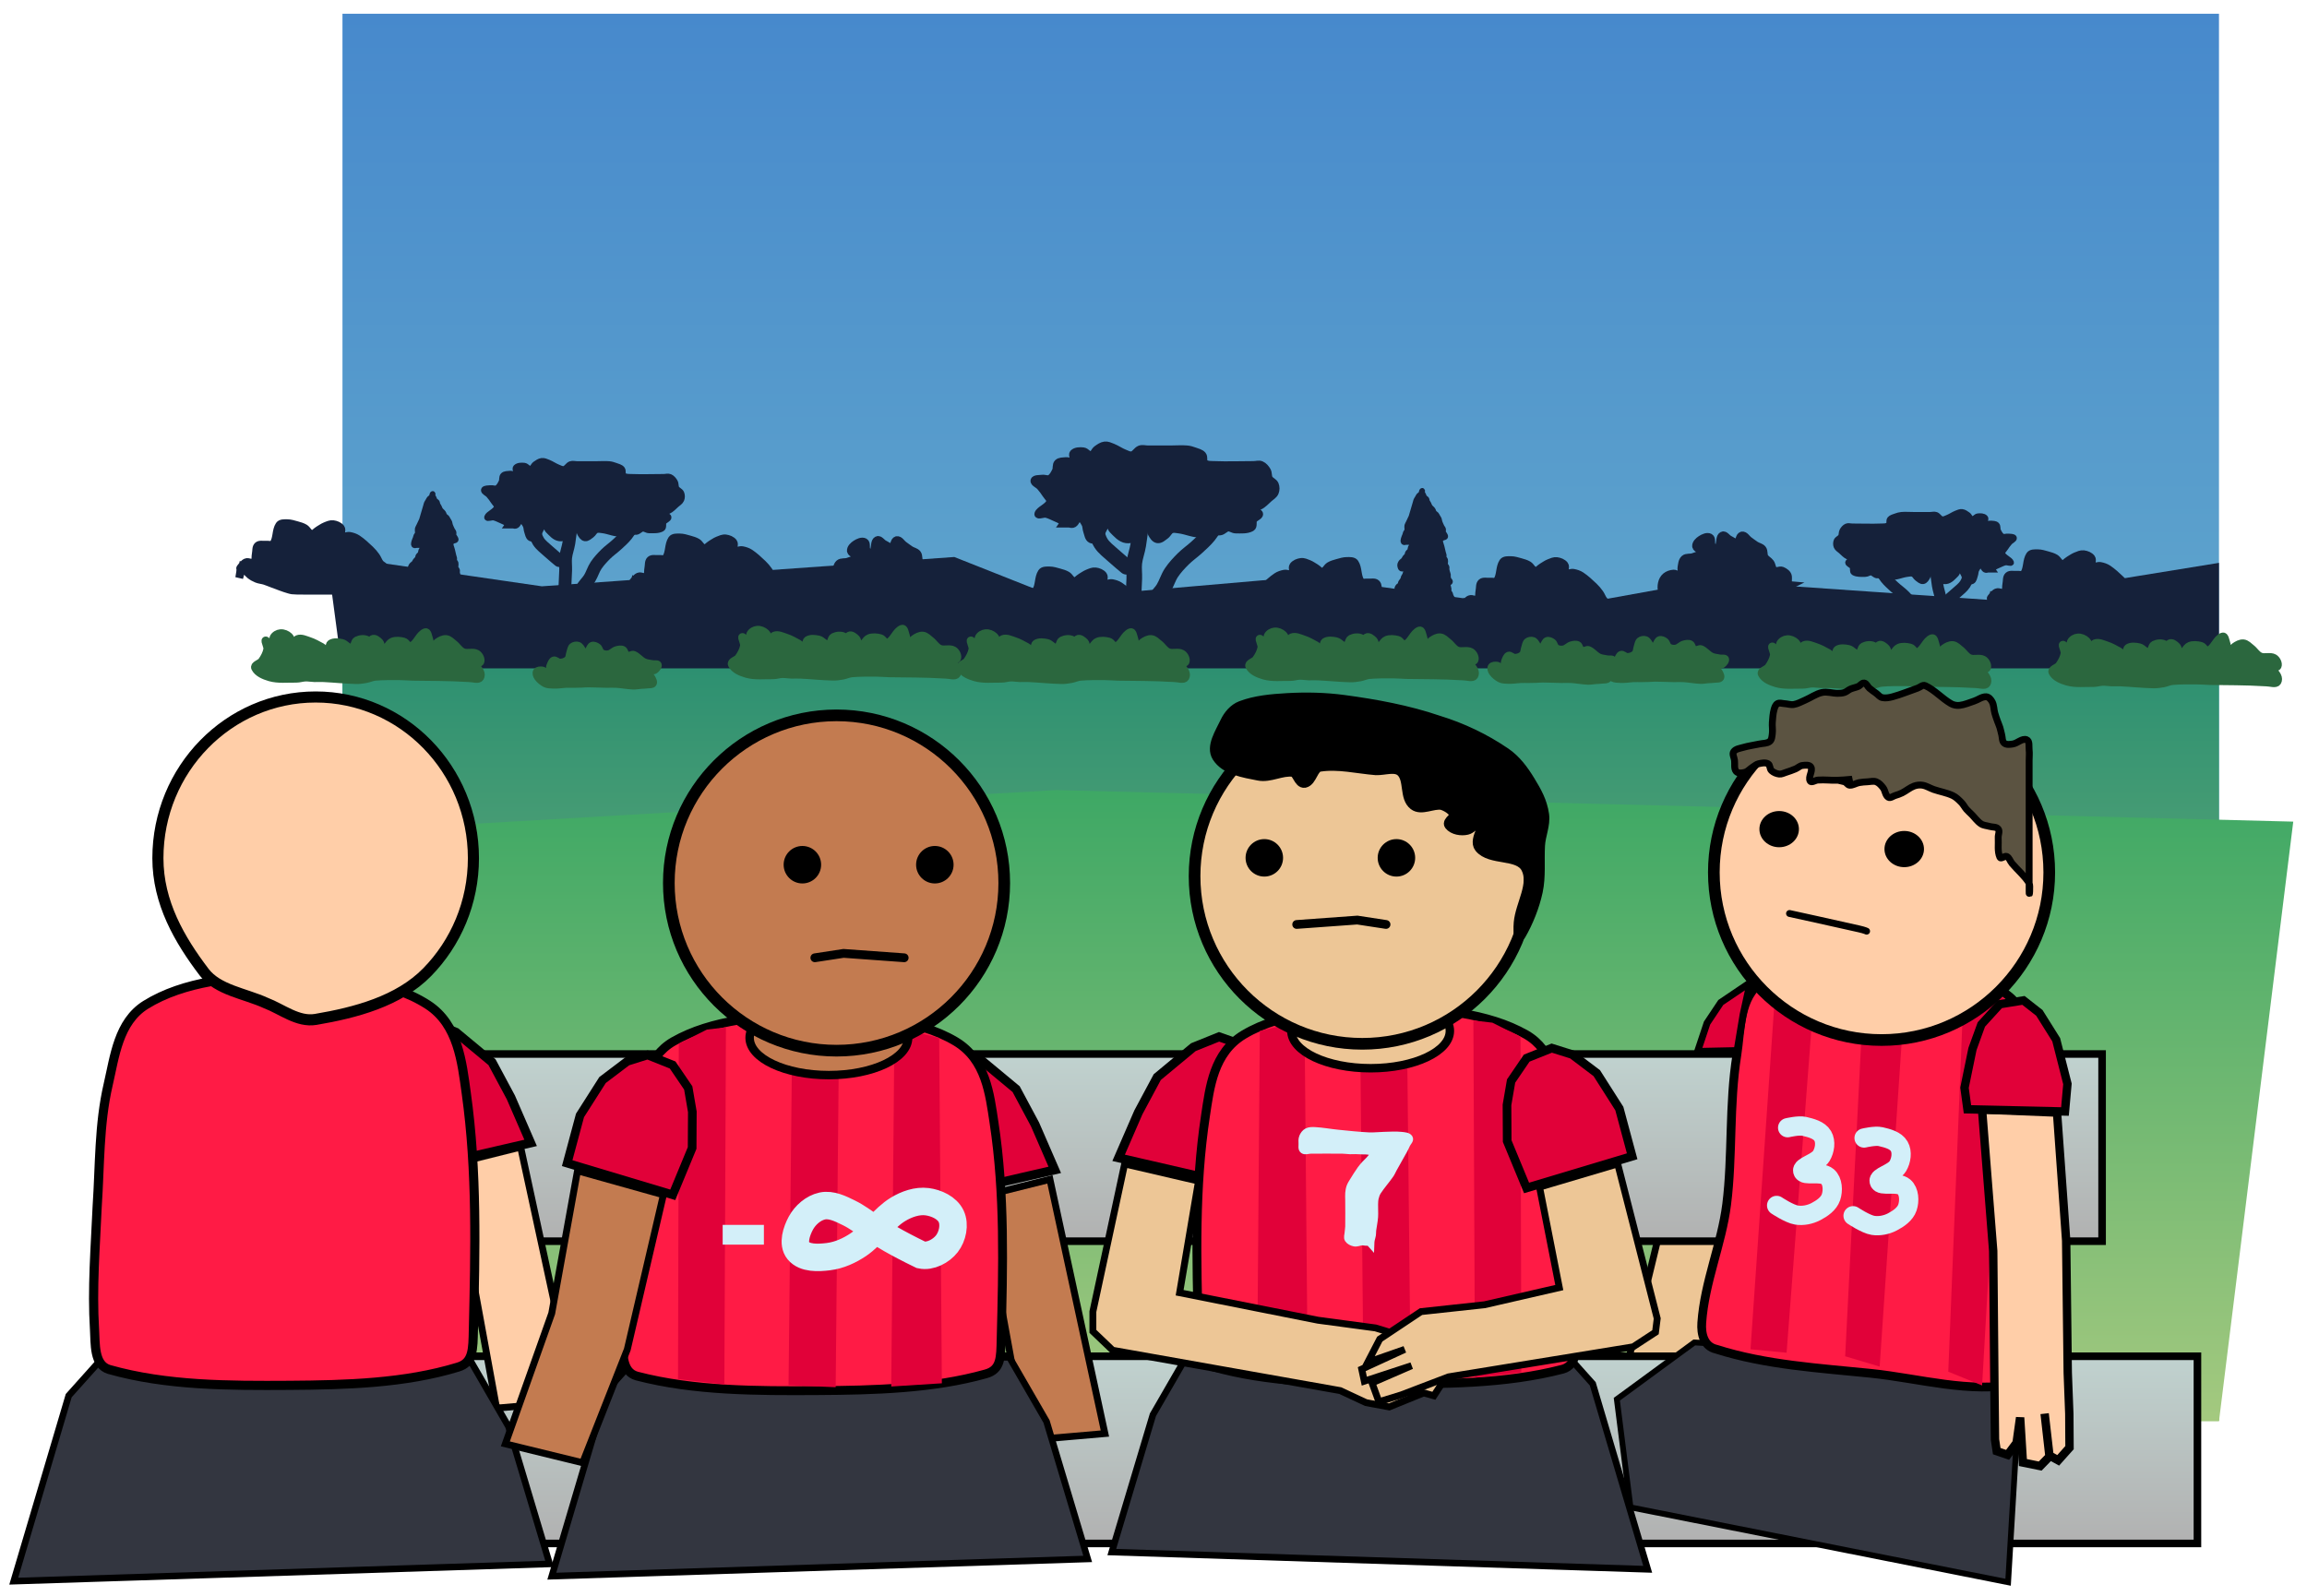 <svg xmlns="http://www.w3.org/2000/svg" xmlns:xlink="http://www.w3.org/1999/xlink" version="1.1" width="671.451" height="464.639" viewBox="-2.582 -3.85 671.451 464.639">
  <defs>
    <linearGradient id="grad_1" y2="1" x2="0">
      <stop offset="0" stop-color="#4789CC" stop-opacity="1"/>
      <stop offset="1" stop-color="#7BC6CC" stop-opacity="1"/>
    </linearGradient>
    <linearGradient id="grad_2" y2="1" x2="0">
      <stop offset="0" stop-color="#2D9071" stop-opacity="1"/>
      <stop offset="1" stop-color="#A4C97F" stop-opacity="1"/>
    </linearGradient>
    <linearGradient id="grad_3" y2="1" x2="0">
      <stop offset="0" stop-color="#3EA865" stop-opacity="1"/>
      <stop offset="1" stop-color="#A4C97F" stop-opacity="1"/>
    </linearGradient>
    <linearGradient id="grad_4" y2="1" x2="0">
      <stop offset="0" stop-color="#C0D2CF" stop-opacity="1"/>
      <stop offset="1" stop-color="#B1B1B1" stop-opacity="1"/>
    </linearGradient>
    <linearGradient id="grad_5" y2="1" x2="0">
      <stop offset="0" stop-color="#C0D2CF" stop-opacity="1"/>
      <stop offset="1" stop-color="#B1B1B1" stop-opacity="1"/>
    </linearGradient>
  <linearGradient id="grad_1-1.1378229856491089,0,0,1.1378229856491089,643.25,0.15" y2="409.766" x2="643.25" x1="643.25" y1="0.15" gradientUnits="userSpaceOnUse">
      <stop offset="0" stop-color="#4789CC" stop-opacity="1"/>
      <stop offset="1" stop-color="#7BC6CC" stop-opacity="1"/>
    </linearGradient><linearGradient id="grad_2-1.1378229856491089,0,0,1.1378229856491089,643.25,0.15" y2="409.766" x2="643.25" x1="643.25" y1="190.735" gradientUnits="userSpaceOnUse">
      <stop offset="0" stop-color="#2D9071" stop-opacity="1"/>
      <stop offset="1" stop-color="#A4C97F" stop-opacity="1"/>
    </linearGradient><linearGradient id="grad_3-1.1378229856491089,0,0,1.312559962272644,643.25,-62.6" y2="409.922" x2="664.869" x1="664.869" y1="226.163" gradientUnits="userSpaceOnUse">
      <stop offset="0" stop-color="#3EA865" stop-opacity="1"/>
      <stop offset="1" stop-color="#A4C97F" stop-opacity="1"/>
    </linearGradient><linearGradient id="grad_4-.195953130722046,0,0,1,69.5,175" y2="445.5" x2="77.872" x1="77.872" y1="391" gradientUnits="userSpaceOnUse">
      <stop offset="0" stop-color="#C0D2CF" stop-opacity="1"/>
      <stop offset="1" stop-color="#B1B1B1" stop-opacity="1"/>
    </linearGradient><linearGradient id="grad_5-.195953130722046,0,0,1,41.75,87" y2="357.5" x2="50.122" x1="50.122" y1="303" gradientUnits="userSpaceOnUse">
      <stop offset="0" stop-color="#C0D2CF" stop-opacity="1"/>
      <stop offset="1" stop-color="#B1B1B1" stop-opacity="1"/>
    </linearGradient></defs>
  <!-- Exported by Scratch - http://scratch.mit.edu/ -->
  <g id="ID0.19899507332593203">
    <path id="ID0.6388234607875347" fill="url(#grad_1-1.1378229856491089,0,0,1.1378229856491089,643.25,0.15)" stroke="none" d="M 643.25 0.15 L 97.095 0.15 L 97.095 409.766 L 643.25 409.766 L 643.25 0.15 Z " stroke-width="1.138"/>
    <path id="ID0.5004307264462113" fill="#15213A" stroke="none" d="M 643.25 160.014 L 576.687 170.823 L 494.764 165.134 L 447.544 173.668 L 377.568 163.996 L 305.317 170.255 L 275.164 158.307 L 155.124 166.841 L 92.544 157.738 L 97.095 191.873 L 643.25 191.873 L 643.25 160.014 Z " stroke-width="1.138"/>
    <g id="ID0.7524295561015606">
      <path id="ID0.6570757920853794" fill="#15213A" stroke="#15213A" stroke-width="2.276" stroke-linecap="round" d="M 307.016 148.594 C 307.354 148.138 306.071 147.443 304.74 146.887 C 303.798 146.495 302.891 145.971 301.896 145.75 C 301.156 145.586 299.438 146.297 299.62 145.75 C 300.007 144.59 302.436 143.829 303.033 142.336 C 303.349 141.55 302.345 140.779 301.896 140.06 C 301.394 139.257 300.805 138.504 300.189 137.785 C 299.665 137.175 298.337 136.655 298.482 136.078 C 298.622 135.517 299.983 135.606 300.758 135.509 C 301.51 135.415 302.376 135.885 303.033 135.509 C 303.856 135.039 304.317 134.081 304.74 133.234 C 305.089 132.535 304.757 131.51 305.309 130.958 C 305.861 130.406 306.81 130.486 307.585 130.389 C 308.337 130.295 309.324 130.925 309.86 130.389 C 310.396 129.853 309.324 128.649 309.86 128.113 C 310.543 127.431 311.745 127.438 312.705 127.544 C 313.547 127.638 314.142 128.802 314.98 128.682 C 315.776 128.569 316.033 127.443 316.687 126.976 C 317.377 126.483 318.122 125.942 318.963 125.838 C 319.738 125.741 320.514 126.117 321.238 126.407 C 322.418 126.879 323.472 127.641 324.652 128.113 C 325.377 128.404 326.17 128.871 326.928 128.682 C 327.847 128.452 328.317 127.308 329.203 126.976 C 329.913 126.709 330.721 126.976 331.479 126.976 C 333.752 126.976 336.032 126.976 338.306 126.976 C 339.821 126.976 341.347 126.849 342.857 126.976 C 343.635 127.04 344.401 127.27 345.133 127.544 C 345.926 127.841 346.866 128.031 347.408 128.682 C 347.908 129.282 347.378 130.458 347.977 130.958 C 348.719 131.577 349.857 131.488 350.822 131.527 C 354.607 131.678 358.411 131.527 362.2 131.527 C 363.147 131.527 363.779 131.229 364.476 131.527 C 365.214 131.843 365.784 132.536 366.183 133.234 C 366.57 133.912 366.363 134.831 366.751 135.509 C 367.15 136.207 368.142 136.477 368.458 137.216 C 368.756 137.912 368.756 138.795 368.458 139.492 C 368.142 140.23 367.357 140.669 366.751 141.198 C 365.839 141.997 365.015 142.981 363.907 143.474 C 363.214 143.781 362.389 143.474 361.631 143.474 C 360.873 143.474 359.356 143.095 359.356 143.474 C 359.356 143.901 360.784 144.757 361.631 145.181 C 362.33 145.53 363.767 145.189 363.907 145.75 C 364.051 146.327 362.598 146.759 362.2 147.456 C 361.812 148.135 362.314 149.353 361.631 149.732 C 360.296 150.474 358.607 150.301 357.08 150.301 C 356.299 150.301 355.579 149.635 354.804 149.732 C 353.963 149.837 353.369 150.765 352.529 150.87 C 351.754 150.967 350.985 150.575 350.253 150.301 C 349.46 150.004 348.717 148.867 347.977 149.163 C 347.295 149.436 348.181 151.32 347.408 151.439 C 345.13 151.789 342.868 150.587 340.581 150.301 C 339.829 150.207 339.002 150.003 338.306 150.301 C 337.567 150.617 337.253 151.54 336.599 152.008 C 335.909 152.5 335.162 153.265 334.323 153.145 C 333.528 153.032 333.015 152.136 332.617 151.439 C 332.229 150.761 332.658 149.651 332.048 149.163 C 331.456 148.69 330.308 148.627 329.772 149.163 C 329.236 149.699 330.342 150.939 329.772 151.439 C 328.553 152.505 326.825 153.359 325.221 153.145 C 323.605 152.93 322.391 151.453 321.238 150.301 C 320.639 149.701 320.772 148.025 320.101 148.025 C 319.35 148.025 318.896 149.498 318.394 150.301 C 317.945 151.019 317.907 152.034 317.256 152.577 C 316.656 153.076 315.679 153.495 314.98 153.145 C 314.223 152.767 314.14 151.663 313.843 150.87 C 313.568 150.138 313.662 149.272 313.274 148.594 C 312.875 147.897 312.37 146.887 311.567 146.887 C 310.764 146.887 310.55 148.181 309.86 148.594 C 309.535 148.789 309.082 148.714 308.722 148.594 Z "/>
      <path id="ID0.30618046782910824" fill="none" stroke="#15213A" stroke-width="4.551" stroke-linecap="round" d="M 352.586 146.929 C 352.586 146.929 350.453 150.45 349.173 152.049 C 348.168 153.304 346.94 154.373 345.759 155.463 C 344.476 156.647 343.011 157.642 341.777 158.876 C 340.542 160.111 339.332 161.406 338.363 162.859 C 337.424 164.268 336.959 165.957 336.088 167.41 C 335.249 168.807 333.876 169.89 333.243 171.392 C 332.334 173.552 331.536 178.219 331.536 178.219 "/>
      <path id="ID0.8843724299222231" fill="none" stroke="#15213A" stroke-width="4.551" stroke-linecap="round" d="M 326.985 176.513 C 326.985 176.513 327.416 168.546 327.554 164.565 C 327.606 163.051 327.377 161.519 327.554 160.014 C 327.758 158.279 328.416 156.619 328.692 154.894 C 329.174 151.878 329.526 148.831 329.83 145.791 C 329.906 145.031 329.83 143.516 329.83 143.516 "/>
      <path id="ID0.13546682987362146" fill="none" stroke="#15213A" stroke-width="4.551" stroke-linecap="round" d="M 325.279 161.152 C 325.279 161.152 322.58 158.923 321.296 157.738 C 320.115 156.648 318.752 155.677 317.883 154.325 C 317.008 152.963 316.641 151.325 316.176 149.774 C 316.06 149.386 316.176 148.636 316.176 148.636 "/>
    </g>
    <g id="ID0.7524295561015606">
      <path id="ID0.6570757920853794" fill="#15213A" stroke="#15213A" stroke-width="1.863" stroke-linecap="round" d="M 145.33 149.053 C 145.607 148.679 144.557 148.11 143.467 147.656 C 142.696 147.334 141.954 146.906 141.139 146.724 C 140.533 146.59 139.126 147.172 139.276 146.724 C 139.592 145.775 141.581 145.152 142.07 143.93 C 142.328 143.286 141.506 142.654 141.139 142.067 C 140.728 141.409 140.246 140.792 139.741 140.204 C 139.313 139.704 138.226 139.279 138.344 138.806 C 138.459 138.347 139.573 138.42 140.207 138.34 C 140.823 138.263 141.532 138.648 142.07 138.34 C 142.744 137.956 143.121 137.172 143.467 136.477 C 143.753 135.905 143.481 135.066 143.933 134.614 C 144.385 134.163 145.162 134.228 145.796 134.149 C 146.412 134.071 147.22 134.588 147.659 134.149 C 148.098 133.71 147.22 132.724 147.659 132.286 C 148.218 131.727 149.202 131.732 149.988 131.82 C 150.677 131.896 151.165 132.849 151.851 132.751 C 152.502 132.658 152.713 131.737 153.248 131.354 C 153.813 130.951 154.423 130.508 155.111 130.423 C 155.746 130.344 156.381 130.651 156.974 130.888 C 157.94 131.275 158.803 131.899 159.769 132.286 C 160.362 132.523 161.012 132.906 161.632 132.751 C 162.385 132.563 162.769 131.626 163.495 131.354 C 164.076 131.136 164.738 131.354 165.358 131.354 C 167.219 131.354 169.086 131.354 170.947 131.354 C 172.188 131.354 173.437 131.251 174.673 131.354 C 175.31 131.407 175.937 131.595 176.536 131.82 C 177.185 132.063 177.955 132.219 178.399 132.751 C 178.808 133.242 178.374 134.206 178.865 134.614 C 179.472 135.121 180.404 135.049 181.194 135.08 C 184.293 135.204 187.407 135.08 190.509 135.08 C 191.284 135.08 191.802 134.836 192.372 135.08 C 192.976 135.339 193.443 135.906 193.769 136.477 C 194.087 137.033 193.917 137.785 194.235 138.34 C 194.561 138.911 195.373 139.133 195.632 139.738 C 195.876 140.308 195.876 141.031 195.632 141.601 C 195.373 142.205 194.731 142.565 194.235 142.998 C 193.488 143.652 192.813 144.458 191.906 144.861 C 191.339 145.113 190.663 144.861 190.043 144.861 C 189.423 144.861 188.18 144.551 188.18 144.861 C 188.18 145.21 189.349 145.912 190.043 146.258 C 190.615 146.544 191.792 146.265 191.906 146.724 C 192.024 147.196 190.835 147.55 190.509 148.121 C 190.191 148.677 190.602 149.674 190.043 149.984 C 188.95 150.592 187.567 150.45 186.317 150.45 C 185.678 150.45 185.088 149.905 184.454 149.984 C 183.766 150.07 183.279 150.83 182.591 150.916 C 181.957 150.995 181.327 150.675 180.728 150.45 C 180.079 150.207 179.47 149.276 178.865 149.519 C 178.306 149.742 179.032 151.285 178.399 151.382 C 176.534 151.669 174.682 150.684 172.81 150.45 C 172.194 150.373 171.517 150.206 170.947 150.45 C 170.343 150.709 170.085 151.465 169.55 151.847 C 168.985 152.251 168.373 152.877 167.687 152.779 C 167.036 152.686 166.615 151.953 166.29 151.382 C 165.972 150.827 166.323 149.918 165.824 149.519 C 165.339 149.131 164.399 149.08 163.961 149.519 C 163.522 149.957 164.427 150.973 163.961 151.382 C 162.963 152.255 161.548 152.954 160.235 152.779 C 158.912 152.603 157.918 151.394 156.974 150.45 C 156.483 149.959 156.592 148.587 156.043 148.587 C 155.428 148.587 155.056 149.793 154.646 150.45 C 154.278 151.038 154.247 151.869 153.714 152.313 C 153.223 152.722 152.423 153.065 151.851 152.779 C 151.231 152.469 151.163 151.565 150.919 150.916 C 150.695 150.317 150.771 149.608 150.454 149.053 C 150.128 148.482 149.714 147.656 149.056 147.656 C 148.399 147.656 148.224 148.715 147.659 149.053 C 147.393 149.212 147.022 149.151 146.728 149.053 Z "/>
      <path id="ID0.30618046782910824" fill="none" stroke="#15213A" stroke-width="3.726" stroke-linecap="round" d="M 182.548 147.715 C 182.548 147.715 180.802 150.597 179.754 151.907 C 178.931 152.935 177.926 153.809 176.959 154.702 C 175.908 155.671 174.709 156.486 173.699 157.496 C 172.688 158.507 171.697 159.567 170.904 160.757 C 170.135 161.911 169.755 163.293 169.041 164.483 C 168.355 165.626 167.23 166.513 166.712 167.743 C 165.968 169.511 165.315 173.332 165.315 173.332 "/>
      <path id="ID0.8843724299222231" fill="none" stroke="#15213A" stroke-width="3.726" stroke-linecap="round" d="M 161.589 171.935 C 161.589 171.935 161.942 165.412 162.055 162.154 C 162.098 160.914 161.909 159.66 162.055 158.428 C 162.221 157.007 162.76 155.648 162.986 154.236 C 163.381 151.767 163.669 149.272 163.918 146.784 C 163.98 146.162 163.918 144.921 163.918 144.921 "/>
      <path id="ID0.13546682987362146" fill="none" stroke="#15213A" stroke-width="3.726" stroke-linecap="round" d="M 160.192 159.359 C 160.192 159.359 157.982 157.534 156.931 156.565 C 155.964 155.672 154.849 154.877 154.137 153.77 C 153.421 152.655 153.121 151.314 152.74 150.044 C 152.645 149.726 152.74 149.113 152.74 149.113 "/>
    </g>
    <g id="ID0.03272360377013683">
      <path id="ID0.18419262021780014" fill="#15213A" stroke="#15213A" stroke-width="1.506" stroke-linecap="round" d="M 411.396 140.046 C 411.642 139.68 411.711 140.354 412.005 140.908 C 412.126 141.128 412.472 141.213 412.615 141.425 C 412.753 141.63 412.719 141.893 412.818 142.114 C 412.924 142.354 413.101 142.569 413.224 142.803 C 413.372 143.085 413.442 143.4 413.63 143.664 C 413.853 143.979 414.22 144.211 414.442 144.525 C 414.63 144.79 414.655 145.125 414.848 145.387 C 415 145.594 415.291 145.706 415.458 145.904 C 415.633 146.113 415.729 146.363 415.864 146.593 C 415.999 146.822 416.174 147.039 416.27 147.282 C 416.379 147.56 416.371 147.863 416.473 148.143 C 416.643 148.612 416.86 149.069 417.082 149.522 C 417.198 149.758 417.423 149.96 417.488 150.211 C 417.561 150.49 417.415 150.792 417.488 151.072 C 417.554 151.322 417.788 151.521 417.894 151.761 C 417.993 151.982 418.223 152.239 418.098 152.45 C 417.963 152.68 417.531 152.646 417.285 152.795 C 417.052 152.936 416.789 153.088 416.676 153.311 C 416.57 153.522 416.643 153.773 416.676 154.001 C 416.711 154.236 416.812 154.46 416.879 154.69 C 416.947 154.919 417.022 155.148 417.082 155.379 C 417.157 155.664 417.218 155.953 417.285 156.24 C 417.353 156.527 417.414 156.816 417.488 157.102 C 417.548 157.332 417.656 157.556 417.691 157.791 C 417.725 158.018 417.626 158.257 417.691 158.48 C 417.764 158.728 418.024 158.92 418.098 159.169 C 418.163 159.391 418.098 159.629 418.098 159.858 C 418.098 160.087 418.032 160.325 418.098 160.547 C 418.171 160.796 418.43 160.987 418.504 161.236 C 418.569 161.459 418.474 161.697 418.504 161.925 C 418.542 162.216 418.632 162.501 418.707 162.787 C 418.767 163.018 418.875 163.241 418.91 163.476 C 418.943 163.703 418.877 163.937 418.91 164.165 C 418.945 164.4 419.015 164.633 419.113 164.854 C 419.219 165.094 419.562 165.289 419.519 165.543 C 419.478 165.784 419.023 165.836 418.91 166.06 C 418.803 166.271 418.88 166.521 418.91 166.749 C 418.948 167.04 419.075 167.32 419.113 167.61 C 419.143 167.838 419.047 168.077 419.113 168.299 C 419.186 168.548 419.413 168.748 419.519 168.988 C 419.617 169.21 419.624 169.456 419.722 169.678 C 419.829 169.918 419.993 170.137 420.128 170.367 C 420.263 170.596 420.359 170.847 420.534 171.056 C 420.701 171.254 421.015 171.355 421.144 171.573 C 421.298 171.834 421.272 172.149 421.347 172.434 C 421.407 172.665 421.451 172.902 421.55 173.123 C 421.656 173.363 422.052 173.569 421.956 173.812 C 421.86 174.055 421.437 174.095 421.144 174.157 C 420.881 174.213 420.599 174.128 420.331 174.157 C 420.054 174.186 419.796 174.299 419.519 174.329 C 419.251 174.357 418.969 174.273 418.707 174.329 C 418.413 174.391 418.188 174.612 417.894 174.673 C 417.632 174.729 417.35 174.645 417.082 174.673 C 416.805 174.703 416.547 174.82 416.27 174.846 C 415.934 174.877 415.591 174.814 415.255 174.846 C 414.978 174.872 414.719 174.988 414.442 175.018 C 414.174 175.046 413.898 174.99 413.63 175.018 C 413.353 175.048 413.088 175.133 412.818 175.19 C 412.547 175.248 412.282 175.333 412.005 175.363 C 411.737 175.391 411.455 175.307 411.193 175.363 C 410.9 175.425 410.674 175.645 410.381 175.707 C 410.118 175.763 409.839 175.707 409.568 175.707 C 409.298 175.707 409.027 175.707 408.756 175.707 C 408.486 175.707 408.214 175.707 407.944 175.707 C 407.673 175.707 407.402 175.707 407.132 175.707 C 406.794 175.707 406.454 175.707 406.116 175.707 C 405.846 175.707 405.575 175.707 405.304 175.707 C 404.966 175.707 404.627 175.707 404.289 175.707 C 403.951 175.707 403.567 175.85 403.273 175.707 C 403.011 175.58 402.94 175.267 402.867 175.018 C 402.801 174.796 402.837 174.557 402.867 174.329 C 402.905 174.038 403.003 173.754 403.07 173.468 C 403.138 173.181 403.199 172.892 403.273 172.606 C 403.334 172.375 403.442 172.152 403.476 171.917 C 403.51 171.69 403.418 171.452 403.476 171.228 C 403.555 170.926 403.767 170.66 403.883 170.367 C 403.971 170.142 404.018 169.907 404.086 169.678 C 404.153 169.448 404.221 169.218 404.289 168.988 C 404.356 168.759 404.394 168.521 404.492 168.299 C 404.598 168.059 405.005 167.792 404.898 167.61 C 404.802 167.448 404.236 167.78 404.086 167.61 C 403.931 167.435 404.151 167.126 404.289 166.921 C 404.431 166.71 404.756 166.616 404.898 166.404 C 405.036 166.199 404.988 165.932 405.101 165.715 C 405.261 165.409 405.55 165.16 405.71 164.854 C 405.823 164.637 405.815 164.386 405.913 164.165 C 406.02 163.924 406.213 163.716 406.319 163.476 C 406.418 163.255 406.434 163.011 406.522 162.787 C 406.638 162.494 406.85 162.227 406.929 161.925 C 406.987 161.701 407.12 161.317 406.929 161.236 C 406.714 161.145 406.4 161.49 406.116 161.581 C 405.856 161.664 405.553 161.859 405.304 161.753 C 405.034 161.639 404.971 161.313 404.898 161.064 C 404.832 160.841 404.832 160.597 404.898 160.375 C 404.971 160.126 405.129 159.894 405.304 159.686 C 405.471 159.488 405.747 159.367 405.913 159.169 C 406.089 158.96 406.159 158.697 406.319 158.48 C 406.499 158.237 406.777 158.047 406.929 157.791 C 407.054 157.579 407.007 157.313 407.132 157.102 C 407.283 156.845 407.604 156.674 407.741 156.412 C 407.881 156.145 407.835 155.829 407.944 155.551 C 408.04 155.308 408.244 155.102 408.35 154.862 C 408.448 154.641 408.727 154.358 408.553 154.173 C 408.338 153.945 407.881 154.033 407.538 154.001 C 407.269 153.975 406.996 154.001 406.726 154.001 C 406.455 154.001 406.063 154.191 405.913 154.001 C 405.688 153.714 405.847 153.307 405.913 152.967 C 405.984 152.609 406.197 152.281 406.319 151.933 C 406.4 151.707 406.424 151.465 406.522 151.244 C 406.629 151.004 406.856 150.804 406.929 150.555 C 406.994 150.333 406.929 150.095 406.929 149.866 C 406.929 149.637 406.87 149.401 406.929 149.177 C 407.007 148.875 407.2 148.602 407.335 148.316 C 407.47 148.029 407.606 147.741 407.741 147.454 C 407.876 147.167 408.032 146.886 408.147 146.593 C 408.236 146.368 408.283 146.133 408.35 145.904 C 408.418 145.674 408.486 145.444 408.553 145.215 C 408.621 144.985 408.689 144.755 408.756 144.525 C 408.824 144.296 408.892 144.066 408.959 143.836 C 409.027 143.607 409.095 143.377 409.162 143.147 C 409.23 142.918 409.298 142.688 409.365 142.458 C 409.433 142.229 409.47 141.99 409.568 141.769 C 409.675 141.529 409.84 141.31 409.975 141.08 C 410.11 140.851 410.205 140.6 410.381 140.391 C 410.547 140.193 410.848 140.086 410.99 139.874 C 411.128 139.669 411.09 139.405 411.193 139.185 C 411.229 139.11 411.334 138.882 411.396 139.013 Z "/>
      <path id="ID0.8145076674409211" fill="#15213A" stroke="none" d="M 414.449 170.857 L 410.591 170.857 L 410.591 186.696 L 414.449 186.696 L 414.449 170.857 Z " stroke-width="0.812"/>
    </g>
    <path id="ID0.7322682659141719" fill="#15213A" stroke="#15213A" stroke-width="2.276" stroke-linecap="round" d="M 181.294 168.548 C 181.928 165.265 181.46 165.851 181.578 165.703 C 182.029 165.14 182.547 164.313 183.285 163.996 C 183.981 163.698 184.998 164.504 185.561 163.996 C 186.209 163.413 185.929 162.286 186.13 161.436 C 186.308 160.676 186.118 159.683 186.698 159.161 C 187.266 158.65 188.216 158.971 188.974 158.876 C 189.732 158.782 190.812 159.218 191.25 158.592 C 192.332 157.046 191.91 154.757 192.957 153.187 C 193.39 152.537 194.452 152.618 195.232 152.618 C 196.198 152.618 197.146 152.929 198.077 153.187 C 198.856 153.403 199.658 153.624 200.352 154.041 C 201.101 154.49 201.479 155.623 202.344 155.747 C 203.099 155.855 203.671 154.988 204.335 154.609 C 204.998 154.231 205.617 153.755 206.326 153.472 C 207.051 153.181 207.827 152.806 208.602 152.903 C 209.442 153.007 210.369 153.362 210.877 154.041 C 211.336 154.652 210.59 155.809 211.162 156.316 C 211.728 156.819 212.692 156.176 213.437 156.316 C 214.233 156.465 215.039 156.72 215.713 157.17 C 217.056 158.064 218.24 159.189 219.411 160.299 C 220.045 160.899 220.61 161.579 221.118 162.29 C 221.561 162.911 221.79 163.676 222.256 164.281 C 222.746 164.918 223.794 165.202 223.962 165.988 C 224.132 166.779 223.696 167.707 223.109 168.263 C 221.812 169.492 220.102 170.208 218.558 171.108 C 217.826 171.535 217.107 172.051 216.282 172.246 C 215.452 172.441 215.025 172.246 213.722 172.246 C 208.512 172.246 203.286 172.329 198.077 172.246 C 196.774 172.225 196.536 172.167 195.801 171.961 C 194.157 171.5 192.572 170.833 190.965 170.255 C 190.204 169.98 189.462 169.642 188.69 169.401 C 187.944 169.168 187.139 169.122 186.414 168.832 C 185.705 168.549 185.019 168.171 184.423 167.694 C 183.587 167.025 183.026 166.033 182.147 165.419 Z "/>
    <path id="ID0.7322682659141719" fill="#15213A" stroke="#15213A" stroke-width="2.276" stroke-linecap="round" d="M 288.944 178.148 C 289.578 174.865 289.11 175.451 289.228 175.303 C 289.679 174.74 290.197 173.913 290.935 173.596 C 291.631 173.298 292.647 174.104 293.211 173.596 C 293.859 173.013 293.579 171.886 293.78 171.036 C 293.958 170.276 293.768 169.283 294.349 168.761 C 294.916 168.25 295.866 168.571 296.624 168.476 C 297.382 168.382 298.462 168.818 298.9 168.192 C 299.982 166.645 299.56 164.357 300.607 162.787 C 301.04 162.137 302.102 162.218 302.882 162.218 C 303.848 162.218 304.796 162.529 305.727 162.787 C 306.506 163.003 307.308 163.224 308.002 163.641 C 308.751 164.09 309.129 165.223 309.994 165.347 C 310.749 165.455 311.321 164.588 311.985 164.209 C 312.648 163.831 313.267 163.355 313.976 163.072 C 314.701 162.781 315.477 162.406 316.252 162.503 C 317.092 162.607 318.019 162.962 318.527 163.641 C 318.986 164.252 318.24 165.409 318.812 165.916 C 319.378 166.419 320.342 165.776 321.087 165.916 C 321.883 166.065 322.689 166.32 323.363 166.77 C 324.706 167.664 325.89 168.789 327.061 169.899 C 327.695 170.499 328.26 171.179 328.768 171.89 C 329.211 172.511 329.44 173.276 329.906 173.881 C 330.396 174.518 331.444 174.802 331.612 175.588 C 331.782 176.379 331.346 177.307 330.759 177.863 C 329.462 179.092 327.752 179.808 326.208 180.708 C 325.476 181.135 324.757 181.651 323.932 181.846 C 323.103 182.041 322.675 181.846 321.372 181.846 C 316.162 181.846 310.936 181.929 305.727 181.846 C 304.424 181.825 304.186 181.767 303.451 181.561 C 301.807 181.101 300.222 180.433 298.615 179.855 C 297.854 179.58 297.112 179.242 296.34 179.001 C 295.594 178.768 294.789 178.722 294.064 178.432 C 293.355 178.149 292.669 177.771 292.073 177.294 C 291.237 176.625 290.676 175.633 289.797 175.019 Z "/>
    <path id="ID0.7322682659141719" fill="#15213A" stroke="#15213A" stroke-width="2.276" stroke-linecap="round" d="M 423.194 175.148 C 423.828 171.865 423.36 172.451 423.478 172.303 C 423.929 171.74 424.447 170.913 425.185 170.596 C 425.881 170.298 426.897 171.104 427.461 170.596 C 428.109 170.013 427.829 168.886 428.03 168.036 C 428.208 167.276 428.018 166.283 428.599 165.761 C 429.166 165.25 430.116 165.571 430.874 165.476 C 431.632 165.382 432.712 165.818 433.15 165.192 C 434.232 163.645 433.81 161.357 434.857 159.787 C 435.29 159.137 436.352 159.218 437.132 159.218 C 438.098 159.218 439.046 159.529 439.977 159.787 C 440.756 160.003 441.558 160.224 442.252 160.641 C 443.001 161.09 443.379 162.223 444.244 162.347 C 444.999 162.455 445.571 161.588 446.235 161.209 C 446.898 160.831 447.517 160.355 448.226 160.072 C 448.951 159.781 449.727 159.406 450.502 159.503 C 451.342 159.607 452.269 159.962 452.777 160.641 C 453.236 161.252 452.49 162.409 453.062 162.916 C 453.628 163.419 454.592 162.776 455.337 162.916 C 456.133 163.065 456.939 163.32 457.613 163.77 C 458.956 164.664 460.14 165.789 461.311 166.899 C 461.945 167.499 462.51 168.179 463.018 168.89 C 463.461 169.511 463.69 170.276 464.156 170.881 C 464.646 171.518 465.694 171.802 465.862 172.588 C 466.032 173.379 465.596 174.307 465.009 174.863 C 463.712 176.092 462.002 176.808 460.458 177.708 C 459.726 178.135 459.007 178.651 458.182 178.846 C 457.353 179.041 456.925 178.846 455.622 178.846 C 450.412 178.846 445.186 178.929 439.977 178.846 C 438.674 178.825 438.436 178.767 437.701 178.561 C 436.057 178.101 434.472 177.433 432.865 176.855 C 432.104 176.58 431.362 176.242 430.59 176.001 C 429.844 175.768 429.039 175.722 428.314 175.432 C 427.605 175.149 426.919 174.771 426.323 174.294 C 425.487 173.625 424.926 172.633 424.047 172.019 Z "/>
    <path id="ID0.7322682659141719" fill="#15213A" stroke="#15213A" stroke-width="2.276" stroke-linecap="round" d="M 403.406 175.398 C 402.772 172.115 403.24 172.701 403.122 172.553 C 402.671 171.99 402.153 171.163 401.415 170.846 C 400.719 170.548 399.702 171.354 399.139 170.846 C 398.491 170.263 398.771 169.136 398.57 168.286 C 398.392 167.526 398.582 166.533 398.002 166.011 C 397.434 165.5 396.484 165.821 395.726 165.726 C 394.968 165.632 393.888 166.068 393.45 165.442 C 392.368 163.895 392.79 161.607 391.743 160.037 C 391.31 159.387 390.248 159.468 389.468 159.468 C 388.502 159.468 387.554 159.779 386.623 160.037 C 385.844 160.253 385.042 160.474 384.348 160.891 C 383.599 161.34 383.221 162.473 382.356 162.597 C 381.601 162.705 381.029 161.838 380.365 161.459 C 379.702 161.081 379.083 160.605 378.374 160.322 C 377.649 160.031 376.873 159.656 376.098 159.753 C 375.257 159.857 374.331 160.212 373.823 160.891 C 373.364 161.502 374.11 162.659 373.538 163.166 C 372.972 163.669 372.008 163.026 371.263 163.166 C 370.467 163.315 369.661 163.57 368.987 164.02 C 367.644 164.914 366.46 166.039 365.289 167.149 C 364.655 167.749 364.09 168.429 363.582 169.14 C 363.139 169.761 362.91 170.526 362.445 171.131 C 361.954 171.768 360.906 172.052 360.738 172.838 C 360.568 173.629 361.004 174.557 361.591 175.113 C 362.888 176.342 364.598 177.058 366.142 177.958 C 366.874 178.385 367.593 178.901 368.418 179.096 C 369.248 179.291 369.675 179.096 370.978 179.096 C 376.188 179.096 381.414 179.179 386.623 179.096 C 387.926 179.075 388.164 179.017 388.899 178.811 C 390.543 178.351 392.128 177.683 393.735 177.105 C 394.496 176.83 395.238 176.492 396.01 176.251 C 396.756 176.018 397.561 175.972 398.286 175.682 C 398.995 175.399 399.681 175.021 400.277 174.544 C 401.113 173.875 401.674 172.883 402.553 172.269 Z "/>
    <path id="ID0.7322682659141719" fill="#15213A" stroke="#15213A" stroke-width="2.276" stroke-linecap="round" d="M 576.544 173.148 C 577.178 169.865 576.71 170.451 576.828 170.303 C 577.279 169.74 577.797 168.913 578.535 168.596 C 579.231 168.298 580.247 169.104 580.811 168.596 C 581.459 168.013 581.179 166.886 581.38 166.036 C 581.558 165.276 581.368 164.283 581.948 163.761 C 582.516 163.25 583.466 163.571 584.224 163.476 C 584.982 163.382 586.062 163.818 586.5 163.192 C 587.582 161.645 587.16 159.357 588.207 157.787 C 588.64 157.137 589.702 157.218 590.482 157.218 C 591.448 157.218 592.396 157.529 593.327 157.787 C 594.106 158.003 594.908 158.224 595.602 158.641 C 596.351 159.09 596.729 160.223 597.594 160.347 C 598.349 160.455 598.921 159.588 599.585 159.209 C 600.248 158.831 600.867 158.355 601.576 158.072 C 602.301 157.781 603.077 157.406 603.852 157.503 C 604.692 157.607 605.619 157.962 606.127 158.641 C 606.586 159.252 605.841 160.409 606.412 160.916 C 606.978 161.419 607.942 160.776 608.687 160.916 C 609.483 161.065 610.289 161.32 610.963 161.77 C 612.306 162.664 613.49 163.789 614.661 164.899 C 615.295 165.499 615.86 166.179 616.368 166.89 C 616.811 167.511 617.04 168.276 617.505 168.881 C 617.996 169.518 619.044 169.802 619.212 170.588 C 619.382 171.379 618.946 172.307 618.359 172.863 C 617.062 174.092 615.352 174.808 613.808 175.708 C 613.076 176.135 612.357 176.651 611.532 176.846 C 610.702 177.041 610.275 176.846 608.972 176.846 C 603.762 176.846 598.536 176.929 593.327 176.846 C 592.024 176.825 591.786 176.767 591.051 176.561 C 589.407 176.101 587.822 175.433 586.215 174.855 C 585.454 174.58 584.712 174.242 583.94 174.001 C 583.194 173.768 582.389 173.722 581.664 173.432 C 580.955 173.149 580.269 172.771 579.673 172.294 C 578.837 171.625 578.276 170.633 577.397 170.019 Z "/>
    <path id="ID0.7322682659141719" fill="#15213A" stroke="#15213A" stroke-width="2.276" stroke-linecap="round" d="M 67.044 164.398 C 67.678 161.115 67.21 161.701 67.328 161.553 C 67.779 160.99 68.297 160.163 69.035 159.846 C 69.731 159.548 70.748 160.354 71.311 159.846 C 71.959 159.263 71.679 158.136 71.88 157.286 C 72.058 156.526 71.868 155.533 72.448 155.011 C 73.016 154.5 73.966 154.821 74.724 154.726 C 75.482 154.632 76.562 155.068 77 154.442 C 78.082 152.895 77.66 150.607 78.707 149.037 C 79.14 148.387 80.202 148.468 80.982 148.468 C 81.948 148.468 82.896 148.779 83.827 149.037 C 84.606 149.253 85.408 149.474 86.102 149.891 C 86.851 150.34 87.229 151.473 88.094 151.597 C 88.849 151.705 89.421 150.838 90.085 150.459 C 90.748 150.081 91.367 149.605 92.076 149.322 C 92.801 149.031 93.577 148.656 94.352 148.753 C 95.192 148.857 96.119 149.212 96.627 149.891 C 97.086 150.502 96.341 151.659 96.912 152.166 C 97.478 152.669 98.442 152.026 99.187 152.166 C 99.983 152.315 100.789 152.57 101.463 153.02 C 102.806 153.914 103.99 155.039 105.161 156.149 C 105.795 156.749 106.36 157.429 106.868 158.14 C 107.311 158.761 107.54 159.526 108.005 160.131 C 108.496 160.768 109.544 161.052 109.712 161.838 C 109.882 162.629 109.446 163.557 108.859 164.113 C 107.562 165.342 105.852 166.058 104.308 166.958 C 103.576 167.385 102.857 167.901 102.032 168.096 C 101.203 168.291 100.775 168.096 99.472 168.096 C 94.262 168.096 89.036 168.179 83.827 168.096 C 82.524 168.075 82.286 168.017 81.551 167.811 C 79.907 167.351 78.322 166.683 76.715 166.105 C 75.954 165.83 75.212 165.492 74.44 165.251 C 73.694 165.018 72.889 164.972 72.164 164.682 C 71.455 164.399 70.769 164.021 70.173 163.544 C 69.337 162.875 68.776 161.883 67.897 161.269 Z "/>
    <g id="ID0.7524295561015606">
      <path id="ID0.6570757920853794" fill="#15213A" stroke="#15213A" stroke-width="1.679" stroke-linecap="round" d="M 577.281 161.994 C 577.032 161.657 577.978 161.144 578.96 160.735 C 579.655 160.445 580.324 160.059 581.059 159.895 C 581.605 159.774 582.872 160.299 582.738 159.895 C 582.452 159.04 580.66 158.478 580.219 157.377 C 579.987 156.797 580.727 156.227 581.059 155.698 C 581.429 155.105 581.863 154.549 582.318 154.019 C 582.704 153.569 583.684 153.185 583.577 152.759 C 583.474 152.345 582.47 152.411 581.898 152.339 C 581.343 152.27 580.705 152.617 580.219 152.339 C 579.612 151.993 579.272 151.286 578.96 150.661 C 578.702 150.145 578.947 149.389 578.54 148.982 C 578.133 148.574 577.433 148.633 576.861 148.562 C 576.306 148.492 575.578 148.957 575.182 148.562 C 574.787 148.166 575.578 147.278 575.182 146.883 C 574.678 146.379 573.792 146.384 573.083 146.463 C 572.462 146.532 572.023 147.391 571.404 147.302 C 570.817 147.219 570.628 146.388 570.145 146.043 C 569.636 145.68 569.086 145.281 568.466 145.204 C 567.894 145.132 567.322 145.409 566.787 145.623 C 565.916 145.972 565.139 146.534 564.268 146.883 C 563.734 147.097 563.148 147.442 562.589 147.302 C 561.911 147.133 561.564 146.288 560.91 146.043 C 560.386 145.847 559.79 146.043 559.231 146.043 C 557.554 146.043 555.871 146.043 554.194 146.043 C 553.076 146.043 551.95 145.95 550.836 146.043 C 550.262 146.091 549.697 146.261 549.157 146.463 C 548.572 146.682 547.878 146.822 547.478 147.302 C 547.109 147.745 547.5 148.613 547.058 148.982 C 546.511 149.438 545.671 149.373 544.959 149.401 C 542.166 149.513 539.36 149.401 536.564 149.401 C 535.866 149.401 535.399 149.181 534.885 149.401 C 534.34 149.635 533.92 150.146 533.626 150.661 C 533.34 151.161 533.492 151.839 533.206 152.339 C 532.912 152.854 532.18 153.054 531.947 153.599 C 531.727 154.113 531.727 154.764 531.947 155.278 C 532.18 155.823 532.759 156.147 533.206 156.537 C 533.879 157.126 534.487 157.853 535.305 158.216 C 535.816 158.443 536.425 158.216 536.984 158.216 C 537.543 158.216 538.663 157.937 538.663 158.216 C 538.663 158.531 537.609 159.163 536.984 159.476 C 536.468 159.733 535.408 159.481 535.305 159.895 C 535.198 160.321 536.27 160.64 536.564 161.155 C 536.85 161.655 536.48 162.554 536.984 162.834 C 537.969 163.381 539.215 163.253 540.342 163.253 C 540.918 163.253 541.449 162.762 542.021 162.834 C 542.641 162.911 543.08 163.596 543.7 163.673 C 544.272 163.744 544.839 163.456 545.379 163.253 C 545.964 163.034 546.512 162.196 547.058 162.414 C 547.562 162.615 546.908 164.006 547.478 164.093 C 549.159 164.351 550.828 163.464 552.515 163.253 C 553.07 163.184 553.68 163.033 554.194 163.253 C 554.739 163.487 554.971 164.168 555.453 164.513 C 555.962 164.876 556.514 165.44 557.132 165.352 C 557.719 165.268 558.098 164.607 558.392 164.093 C 558.678 163.593 558.361 162.774 558.812 162.414 C 559.248 162.065 560.095 162.018 560.49 162.414 C 560.886 162.809 560.07 163.724 560.49 164.093 C 561.39 164.88 562.665 165.51 563.849 165.352 C 565.041 165.194 565.937 164.104 566.787 163.253 C 567.229 162.811 567.131 161.574 567.626 161.574 C 568.181 161.574 568.515 162.661 568.886 163.253 C 569.217 163.783 569.245 164.532 569.725 164.932 C 570.168 165.301 570.889 165.61 571.404 165.352 C 571.963 165.073 572.025 164.258 572.244 163.673 C 572.446 163.133 572.377 162.494 572.664 161.994 C 572.957 161.479 573.33 160.735 573.923 160.735 C 574.516 160.735 574.673 161.689 575.182 161.994 C 575.422 162.138 575.756 162.082 576.022 161.994 Z "/>
      <path id="ID0.30618046782910824" fill="none" stroke="#15213A" stroke-width="3.358" stroke-linecap="round" d="M 543.748 160.749 C 543.748 160.749 545.322 163.346 546.267 164.526 C 547.008 165.452 547.914 166.241 548.785 167.045 C 549.732 167.919 550.813 168.653 551.724 169.564 C 552.635 170.475 553.528 171.43 554.242 172.502 C 554.936 173.542 555.278 174.788 555.922 175.86 C 556.54 176.891 557.553 177.69 558.02 178.798 C 558.691 180.392 559.28 183.835 559.28 183.835 "/>
      <path id="ID0.8843724299222231" fill="none" stroke="#15213A" stroke-width="3.358" stroke-linecap="round" d="M 562.638 182.576 C 562.638 182.576 562.319 176.698 562.218 173.761 C 562.179 172.644 562.349 171.514 562.218 170.403 C 562.068 169.123 561.582 167.898 561.378 166.625 C 561.022 164.4 560.763 162.151 560.539 159.909 C 560.483 159.348 560.539 158.23 560.539 158.23 "/>
      <path id="ID0.13546682987362146" fill="none" stroke="#15213A" stroke-width="3.358" stroke-linecap="round" d="M 563.897 171.243 C 563.897 171.243 565.888 169.598 566.835 168.724 C 567.707 167.92 568.712 167.203 569.354 166.206 C 570 165.201 570.27 163.992 570.613 162.847 C 570.699 162.561 570.613 162.008 570.613 162.008 "/>
    </g>
    <path id="ID0.6887619853951037" fill="#15213A" stroke="#15213A" stroke-width="2.276" stroke-linecap="round" d="M 518.374 166.557 C 517.434 166.489 517.937 165.188 517.805 163.996 C 517.716 163.198 516.837 162.606 516.098 162.29 C 515.402 161.992 514.453 162.71 513.823 162.29 C 513.117 161.82 513.178 160.704 512.685 160.014 C 512.217 159.36 511.376 159.005 510.978 158.307 C 510.59 157.629 510.878 156.656 510.409 156.032 C 509.951 155.421 509.061 155.307 508.418 154.894 C 507.733 154.454 507.09 153.945 506.427 153.472 C 505.763 152.998 505.239 151.915 504.436 152.049 C 503.632 152.184 503.792 153.8 503.013 154.041 C 502.24 154.278 501.472 153.53 500.738 153.187 C 500.046 152.864 499.4 151.723 498.747 152.049 C 497.977 152.434 498.147 153.747 497.893 154.609 C 497.672 155.359 497.861 156.818 497.324 156.885 C 496.723 156.96 496.028 155.664 495.618 154.894 C 495.25 154.204 495.735 152.993 495.049 152.618 C 494.282 152.2 493.224 152.715 492.488 153.187 C 491.803 153.627 491.004 154.366 491.066 155.178 C 491.128 155.979 492.965 156.179 492.773 156.885 C 492.538 157.743 491.122 157.953 490.213 158.307 C 489.399 158.624 488.297 158.286 487.653 158.876 C 486.99 159.484 486.955 160.551 486.799 161.436 C 486.667 162.183 487.359 163.292 486.799 163.712 C 486.221 164.146 485.303 163.094 484.524 163.143 C 483.716 163.193 482.869 163.479 482.248 163.996 C 481.661 164.486 481.26 165.239 481.11 165.988 C 480.96 166.736 480.827 167.752 481.395 168.263 C 482.032 168.837 483.101 168.458 483.955 168.548 C 484.901 168.648 485.85 168.759 486.799 168.832 C 488.314 168.948 489.844 168.928 491.351 169.117 C 492.125 169.213 492.85 169.772 493.626 169.686 C 495.476 169.48 497.201 168.602 499.031 168.263 C 499.776 168.126 500.561 168.403 501.307 168.263 C 502.102 168.114 502.797 167.607 503.582 167.41 C 504.323 167.225 505.1 167.22 505.858 167.125 C 506.616 167.031 507.371 166.889 508.134 166.841 C 508.89 166.793 509.651 166.841 510.409 166.841 C 511.167 166.841 511.933 166.747 512.685 166.841 C 513.46 166.938 514.187 167.3 514.961 167.41 C 515.523 167.491 516.303 167.847 516.667 167.41 Z "/>
    <g id="ID0.03272360377013683">
      <path id="ID0.18419262021780014" fill="#15213A" stroke="#15213A" stroke-width="1.506" stroke-linecap="round" d="M 123.396 140.946 C 123.642 140.58 123.711 141.254 124.005 141.808 C 124.126 142.028 124.472 142.113 124.615 142.325 C 124.753 142.53 124.719 142.792 124.818 143.014 C 124.924 143.254 125.101 143.469 125.224 143.703 C 125.372 143.985 125.442 144.3 125.63 144.564 C 125.853 144.879 126.22 145.111 126.442 145.425 C 126.63 145.69 126.655 146.025 126.848 146.287 C 127 146.494 127.291 146.606 127.458 146.804 C 127.633 147.012 127.729 147.263 127.864 147.493 C 127.999 147.722 128.174 147.939 128.27 148.182 C 128.379 148.46 128.371 148.763 128.473 149.043 C 128.643 149.512 128.86 149.969 129.082 150.422 C 129.198 150.659 129.423 150.86 129.488 151.111 C 129.561 151.39 129.415 151.692 129.488 151.972 C 129.554 152.222 129.788 152.421 129.894 152.661 C 129.993 152.882 130.223 153.139 130.097 153.35 C 129.963 153.58 129.531 153.546 129.285 153.695 C 129.052 153.836 128.789 153.988 128.676 154.212 C 128.57 154.422 128.643 154.673 128.676 154.901 C 128.711 155.136 128.812 155.36 128.879 155.59 C 128.946 155.819 129.022 156.048 129.082 156.279 C 129.157 156.564 129.218 156.853 129.285 157.14 C 129.353 157.427 129.414 157.716 129.488 158.002 C 129.548 158.232 129.656 158.456 129.691 158.691 C 129.725 158.918 129.626 159.157 129.691 159.38 C 129.764 159.629 130.024 159.82 130.097 160.069 C 130.163 160.291 130.097 160.529 130.097 160.758 C 130.097 160.987 130.032 161.225 130.097 161.447 C 130.171 161.696 130.43 161.887 130.504 162.136 C 130.569 162.359 130.474 162.597 130.504 162.825 C 130.542 163.116 130.632 163.401 130.707 163.687 C 130.767 163.917 130.875 164.141 130.91 164.376 C 130.943 164.603 130.876 164.837 130.91 165.065 C 130.945 165.3 131.015 165.533 131.113 165.754 C 131.219 165.994 131.562 166.189 131.519 166.443 C 131.478 166.684 131.023 166.736 130.91 166.96 C 130.803 167.171 130.88 167.421 130.91 167.649 C 130.948 167.94 131.075 168.22 131.113 168.51 C 131.143 168.738 131.047 168.977 131.113 169.199 C 131.186 169.448 131.413 169.648 131.519 169.888 C 131.617 170.11 131.624 170.356 131.722 170.578 C 131.828 170.818 131.993 171.037 132.128 171.267 C 132.263 171.496 132.359 171.747 132.534 171.956 C 132.701 172.154 133.015 172.255 133.144 172.473 C 133.298 172.734 133.272 173.049 133.347 173.334 C 133.407 173.565 133.451 173.802 133.55 174.023 C 133.656 174.263 134.052 174.469 133.956 174.712 C 133.86 174.955 133.437 174.995 133.144 175.057 C 132.881 175.113 132.599 175.028 132.331 175.057 C 132.054 175.086 131.796 175.199 131.519 175.229 C 131.251 175.257 130.969 175.173 130.707 175.229 C 130.413 175.291 130.188 175.512 129.894 175.573 C 129.632 175.629 129.35 175.545 129.082 175.573 C 128.805 175.603 128.547 175.72 128.27 175.746 C 127.934 175.778 127.591 175.714 127.254 175.746 C 126.978 175.772 126.719 175.888 126.442 175.918 C 126.174 175.946 125.898 175.89 125.63 175.918 C 125.353 175.948 125.088 176.033 124.818 176.09 C 124.547 176.148 124.282 176.233 124.005 176.263 C 123.737 176.291 123.456 176.207 123.193 176.263 C 122.9 176.325 122.674 176.545 122.381 176.607 C 122.118 176.663 121.839 176.607 121.569 176.607 C 121.298 176.607 121.027 176.607 120.756 176.607 C 120.486 176.607 120.215 176.607 119.944 176.607 C 119.674 176.607 119.402 176.607 119.132 176.607 C 118.794 176.607 118.454 176.607 118.116 176.607 C 117.846 176.607 117.575 176.607 117.304 176.607 C 116.966 176.607 116.627 176.607 116.289 176.607 C 115.951 176.607 115.567 176.75 115.273 176.607 C 115.011 176.48 114.94 176.167 114.867 175.918 C 114.801 175.696 114.837 175.457 114.867 175.229 C 114.905 174.938 115.003 174.654 115.07 174.368 C 115.138 174.081 115.199 173.792 115.273 173.506 C 115.334 173.275 115.442 173.052 115.476 172.817 C 115.51 172.59 115.418 172.352 115.476 172.128 C 115.555 171.826 115.767 171.56 115.883 171.267 C 115.971 171.042 116.018 170.807 116.086 170.578 C 116.153 170.348 116.221 170.118 116.289 169.888 C 116.356 169.659 116.394 169.421 116.492 169.199 C 116.598 168.959 117.005 168.692 116.898 168.51 C 116.802 168.348 116.236 168.68 116.086 168.51 C 115.931 168.335 116.151 168.026 116.289 167.821 C 116.431 167.61 116.756 167.516 116.898 167.304 C 117.036 167.099 116.988 166.832 117.101 166.615 C 117.261 166.309 117.55 166.06 117.71 165.754 C 117.823 165.537 117.815 165.286 117.913 165.065 C 118.02 164.824 118.213 164.616 118.319 164.376 C 118.418 164.155 118.434 163.911 118.522 163.687 C 118.638 163.394 118.85 163.127 118.929 162.825 C 118.987 162.601 119.12 162.218 118.929 162.136 C 118.714 162.045 118.4 162.39 118.116 162.481 C 117.856 162.564 117.553 162.759 117.304 162.653 C 117.034 162.539 116.971 162.213 116.898 161.964 C 116.832 161.741 116.832 161.497 116.898 161.275 C 116.971 161.026 117.129 160.794 117.304 160.586 C 117.471 160.388 117.747 160.267 117.913 160.069 C 118.089 159.86 118.159 159.597 118.319 159.38 C 118.499 159.137 118.778 158.947 118.929 158.691 C 119.054 158.479 119.007 158.213 119.132 158.002 C 119.283 157.745 119.604 157.574 119.741 157.312 C 119.881 157.045 119.835 156.729 119.944 156.451 C 120.04 156.208 120.244 156.002 120.35 155.762 C 120.448 155.541 120.727 155.258 120.553 155.073 C 120.338 154.845 119.881 154.933 119.538 154.901 C 119.269 154.875 118.996 154.901 118.725 154.901 C 118.455 154.901 118.064 155.091 117.913 154.901 C 117.688 154.614 117.847 154.207 117.913 153.867 C 117.984 153.509 118.197 153.181 118.319 152.833 C 118.4 152.607 118.424 152.365 118.522 152.144 C 118.629 151.904 118.856 151.704 118.929 151.455 C 118.994 151.233 118.929 150.995 118.929 150.766 C 118.929 150.537 118.87 150.301 118.929 150.077 C 119.007 149.775 119.2 149.502 119.335 149.216 C 119.47 148.929 119.606 148.641 119.741 148.354 C 119.876 148.067 120.032 147.786 120.147 147.493 C 120.236 147.268 120.283 147.033 120.35 146.804 C 120.418 146.574 120.486 146.344 120.553 146.115 C 120.621 145.885 120.689 145.655 120.756 145.425 C 120.824 145.196 120.892 144.966 120.959 144.736 C 121.027 144.507 121.095 144.277 121.162 144.047 C 121.23 143.818 121.298 143.588 121.365 143.358 C 121.433 143.129 121.47 142.89 121.569 142.669 C 121.675 142.429 121.84 142.209 121.975 141.98 C 122.109 141.751 122.205 141.5 122.381 141.291 C 122.547 141.093 122.848 140.986 122.99 140.774 C 123.128 140.569 123.09 140.305 123.193 140.085 C 123.229 140.01 123.334 139.782 123.396 139.913 Z "/>
      <path id="ID0.8145076674409211" fill="#15213A" stroke="none" d="M 126.449 171.757 L 122.591 171.757 L 122.591 187.596 L 126.449 187.596 L 126.449 171.757 Z " stroke-width="0.812"/>
    </g>
    <path id="ID0.6887619853951037" fill="#15213A" stroke="#15213A" stroke-width="2.276" stroke-linecap="round" d="M 272.374 167.907 C 271.434 167.839 271.937 166.538 271.805 165.346 C 271.716 164.548 270.837 163.956 270.098 163.64 C 269.402 163.342 268.453 164.06 267.823 163.64 C 267.117 163.17 267.178 162.054 266.685 161.364 C 266.217 160.71 265.376 160.355 264.978 159.657 C 264.59 158.979 264.878 158.006 264.409 157.382 C 263.951 156.771 263.061 156.657 262.418 156.244 C 261.733 155.804 261.09 155.295 260.427 154.822 C 259.763 154.348 259.239 153.265 258.436 153.399 C 257.632 153.534 257.792 155.15 257.013 155.391 C 256.24 155.628 255.472 154.88 254.738 154.537 C 254.046 154.214 253.4 153.073 252.746 153.399 C 251.977 153.784 252.147 155.097 251.893 155.959 C 251.672 156.709 251.861 158.168 251.324 158.235 C 250.723 158.31 250.028 157.014 249.618 156.244 C 249.25 155.554 249.735 154.343 249.049 153.968 C 248.282 153.55 247.224 154.065 246.488 154.537 C 245.804 154.977 245.004 155.716 245.066 156.528 C 245.128 157.329 246.965 157.529 246.773 158.235 C 246.538 159.093 245.122 159.304 244.213 159.657 C 243.399 159.974 242.297 159.636 241.653 160.226 C 240.99 160.834 240.955 161.901 240.799 162.786 C 240.667 163.533 241.359 164.642 240.799 165.062 C 240.221 165.496 239.303 164.444 238.524 164.493 C 237.716 164.543 236.869 164.829 236.248 165.346 C 235.661 165.836 235.26 166.589 235.11 167.338 C 234.96 168.086 234.827 169.102 235.395 169.613 C 236.032 170.187 237.101 169.808 237.955 169.898 C 238.901 169.998 239.85 170.109 240.799 170.182 C 242.314 170.298 243.844 170.278 245.351 170.467 C 246.125 170.563 246.85 171.122 247.626 171.036 C 249.476 170.83 251.201 169.952 253.031 169.613 C 253.776 169.476 254.561 169.753 255.307 169.613 C 256.102 169.464 256.797 168.957 257.582 168.76 C 258.323 168.575 259.1 168.57 259.858 168.476 C 260.616 168.381 261.371 168.239 262.134 168.191 C 262.89 168.143 263.651 168.191 264.409 168.191 C 265.167 168.191 265.933 168.097 266.685 168.191 C 267.46 168.288 268.187 168.65 268.961 168.76 C 269.522 168.841 270.303 169.197 270.667 168.76 Z "/>
    <path id="ID0.03321666643023491" fill="url(#grad_2-1.1378229856491089,0,0,1.1378229856491089,643.25,0.15)" stroke="none" d="M 643.25 190.735 L 97.095 190.735 L 97.095 409.766 L 643.25 409.766 L 643.25 190.735 Z " stroke-width="1.138"/>
    <path id="ID0.7998434491455555" fill="url(#grad_3-1.1378229856491089,0,0,1.312559962272644,643.25,-62.6)" stroke="none" stroke-linecap="round" d="M 664.869 235.351 L 304.748 226.163 L 89.699 238.632 L 97.095 409.922 L 643.25 409.922 L 664.869 235.351 Z " stroke-width="1.228"/>
    <path id="ID0.6556480447761714" fill="#2B673E" stroke="#2B673E" stroke-width="2.276" stroke-linecap="round" d="M 365.293 192.847 C 363.59 192.35 361.765 191.585 361.027 190.117 C 360.608 189.243 362.449 188.848 362.961 188.125 C 363.688 187.107 364.322 185.944 364.554 184.712 C 364.718 183.843 363.696 182.132 364.099 182.095 C 364.515 182.056 365.798 184.744 366.374 184.541 C 366.935 184.346 365.932 182.283 366.374 181.298 C 366.707 180.56 367.616 180.05 368.423 179.99 C 369.313 179.923 370.285 180.335 370.926 180.957 C 371.74 181.749 371.804 183.756 372.519 183.972 C 373.027 184.126 372.621 181.997 373.372 181.697 C 374.442 181.269 375.69 181.91 376.786 182.266 C 378.043 182.674 379.209 183.339 380.37 183.972 C 381.052 184.346 381.644 185.52 382.304 185.281 C 382.981 185.036 382.364 183.423 383.043 183.005 C 383.965 182.44 385.227 182.617 386.286 182.834 C 387.324 183.047 388.087 184.435 389.131 184.257 C 389.991 184.11 389.829 182.485 390.61 182.095 C 391.526 181.637 392.776 181.503 393.682 181.981 C 394.417 182.369 394.378 184.319 394.706 184.257 C 395.034 184.194 394.484 182.118 395.161 181.697 C 395.764 181.321 396.746 182.094 397.266 182.664 C 397.811 183.261 397.397 184.984 398.12 184.94 C 399.246 184.87 399.796 182.912 400.964 182.436 C 401.981 182.022 403.199 182.167 404.264 182.436 C 405.074 182.641 405.603 184.136 406.369 183.802 C 408.15 183.024 408.717 180.423 410.522 179.706 C 411.232 179.423 411.399 180.979 411.66 181.697 C 412.011 182.664 411.701 184.452 412.342 184.712 C 412.895 184.936 413.324 183.176 414.049 182.664 C 414.793 182.138 415.702 181.611 416.609 181.697 C 417.499 181.781 418.177 182.574 418.885 183.119 C 419.83 183.847 420.461 185.04 421.559 185.508 C 422.786 186.033 424.381 185.304 425.541 185.964 C 426.293 186.391 426.897 187.628 426.565 188.353 C 426.272 188.994 424.244 188.242 424.29 188.694 C 426.566 190.632 427.072 191.909 426.508 192.904 C 426.028 193.69 424.482 193.09 423.266 193.075 C 416.691 192.674 411.995 192.774 406.938 192.677 C 405.594 192.652 404.283 192.506 402.955 192.506 C 400.624 192.506 398.28 192.472 395.958 192.677 C 395.042 192.757 394.19 193.201 393.284 193.359 C 392.346 193.523 391.391 193.666 390.439 193.644 C 387.271 193.571 384.104 193.224 380.938 193.075 C 380.068 193.034 379.193 193.103 378.322 193.075 C 377.43 193.047 376.54 192.876 375.648 192.904 C 374.751 192.933 373.872 193.258 372.974 193.246 C 370.427 193.207 367.751 193.543 365.293 192.847 Z "/>
    <path id="ID0.8410096536390483" fill="#2B673E" stroke="#2B673E" stroke-width="1.818" stroke-linecap="round" d="M 433.979 193.943 C 433.108 193.496 432.283 192.856 431.661 191.988 C 431.305 191.49 431.051 190.681 431.388 190.17 C 431.724 189.662 432.554 189.66 433.161 189.715 C 433.775 189.772 434.334 190.764 434.843 190.488 C 435.379 190.196 434.994 189.176 435.252 188.579 C 435.534 187.928 435.769 187.051 436.434 186.806 C 437.063 186.575 437.674 187.472 438.343 187.442 C 439.091 187.409 439.91 187.157 440.434 186.624 C 440.914 186.136 440.832 185.31 441.071 184.669 C 441.301 184.053 441.336 183.269 441.844 182.851 C 442.318 182.46 443.081 182.333 443.662 182.533 C 444.24 182.731 444.579 183.37 444.889 183.897 C 445.197 184.42 445.088 185.59 445.48 185.624 C 445.884 185.659 446.125 184.548 446.48 184.033 C 446.837 183.518 447.024 182.737 447.617 182.533 C 448.197 182.334 448.898 182.667 449.389 183.033 C 449.914 183.425 449.93 184.316 450.481 184.669 C 451.035 185.026 451.79 185.121 452.435 184.988 C 453.257 184.818 453.855 184.038 454.663 183.806 C 455.317 183.618 456.097 183.459 456.708 183.76 C 457.311 184.058 457.278 185.118 457.89 185.397 C 458.473 185.662 459.202 184.94 459.799 185.169 C 460.956 185.615 461.737 186.752 462.845 187.306 C 463.554 187.661 464.389 187.681 465.163 187.851 C 465.766 187.984 466.786 187.706 466.982 188.215 C 467.195 188.774 466.536 189.598 465.982 189.988 C 465.36 190.425 463.983 189.958 463.754 190.488 C 463.551 190.958 464.8 191.393 465.118 191.988 C 465.411 192.536 465.854 193.279 465.527 193.806 C 465.198 194.337 464.325 194.164 463.709 194.261 C 463.08 194.361 462.435 194.348 461.8 194.398 C 461.058 194.455 460.316 194.612 459.572 194.579 C 457.93 194.506 456.303 194.186 454.663 194.079 C 453.726 194.018 452.783 194.095 451.844 194.079 C 450.058 194.049 448.267 193.954 446.48 193.943 C 445.844 193.939 445.207 194.012 444.571 194.034 C 443.86 194.058 443.146 194.072 442.435 194.079 C 441.647 194.088 440.857 194.047 440.071 194.079 C 439.402 194.107 438.738 194.221 438.07 194.261 C 437.466 194.298 436.857 194.344 436.252 194.307 C 435.544 194.261 434.693 194.296 433.979 193.943 Z "/>
    <path id="ID0.8410096536390483" fill="#2B673E" stroke="#2B673E" stroke-width="1.818" stroke-linecap="round" d="M 466.729 193.693 C 465.858 193.246 465.033 192.606 464.411 191.738 C 464.055 191.24 463.801 190.431 464.138 189.92 C 464.474 189.412 465.304 189.41 465.911 189.465 C 466.525 189.522 467.084 190.514 467.593 190.238 C 468.129 189.946 467.744 188.926 468.002 188.329 C 468.284 187.678 468.519 186.801 469.184 186.556 C 469.813 186.325 470.424 187.222 471.093 187.192 C 471.841 187.159 472.66 186.907 473.184 186.374 C 473.664 185.886 473.582 185.06 473.821 184.419 C 474.051 183.803 474.086 183.019 474.594 182.601 C 475.068 182.21 475.831 182.083 476.412 182.283 C 476.99 182.481 477.329 183.12 477.639 183.647 C 477.947 184.17 477.838 185.34 478.23 185.374 C 478.634 185.409 478.875 184.298 479.23 183.783 C 479.587 183.268 479.774 182.487 480.367 182.283 C 480.947 182.084 481.648 182.417 482.139 182.783 C 482.664 183.175 482.68 184.066 483.231 184.419 C 483.785 184.776 484.54 184.871 485.185 184.738 C 486.007 184.568 486.605 183.788 487.413 183.556 C 488.067 183.368 488.847 183.209 489.458 183.51 C 490.061 183.808 490.028 184.868 490.64 185.147 C 491.223 185.412 491.952 184.69 492.549 184.919 C 493.706 185.365 494.487 186.502 495.595 187.056 C 496.304 187.411 497.139 187.431 497.913 187.601 C 498.516 187.734 499.536 187.456 499.732 187.965 C 499.945 188.524 499.286 189.348 498.732 189.738 C 498.11 190.175 496.733 189.708 496.504 190.238 C 496.301 190.708 497.55 191.143 497.868 191.738 C 498.161 192.286 498.604 193.029 498.277 193.556 C 497.948 194.087 497.075 193.914 496.459 194.011 C 495.83 194.111 495.185 194.098 494.55 194.148 C 493.808 194.205 493.066 194.362 492.322 194.329 C 490.68 194.256 489.053 193.936 487.413 193.829 C 486.476 193.768 485.533 193.845 484.594 193.829 C 482.808 193.799 481.017 193.704 479.23 193.693 C 478.594 193.689 477.957 193.762 477.321 193.784 C 476.61 193.808 475.896 193.822 475.185 193.829 C 474.397 193.838 473.607 193.797 472.821 193.829 C 472.152 193.857 471.488 193.971 470.82 194.011 C 470.216 194.048 469.607 194.094 469.002 194.057 C 468.294 194.011 467.443 194.046 466.729 193.693 Z "/>
    <path id="ID0.6556480447761714" fill="#2B673E" stroke="#2B673E" stroke-width="2.276" stroke-linecap="round" d="M 514.443 195.097 C 512.74 194.6 510.915 193.835 510.177 192.367 C 509.758 191.493 511.599 191.098 512.111 190.375 C 512.838 189.357 513.472 188.194 513.704 186.962 C 513.868 186.093 512.846 184.382 513.249 184.345 C 513.665 184.306 514.947 186.994 515.524 186.791 C 516.085 186.596 515.082 184.533 515.524 183.548 C 515.857 182.81 516.766 182.3 517.572 182.24 C 518.463 182.173 519.435 182.585 520.076 183.207 C 520.89 183.999 520.954 186.006 521.669 186.222 C 522.177 186.376 521.771 184.247 522.522 183.947 C 523.592 183.519 524.84 184.16 525.936 184.516 C 527.193 184.924 528.359 185.589 529.52 186.222 C 530.202 186.596 530.794 187.77 531.454 187.531 C 532.131 187.286 531.514 185.673 532.193 185.255 C 533.115 184.69 534.377 184.867 535.436 185.084 C 536.474 185.297 537.237 186.685 538.281 186.507 C 539.141 186.36 538.98 184.735 539.76 184.345 C 540.676 183.887 541.926 183.753 542.832 184.231 C 543.567 184.619 543.529 186.569 543.856 186.507 C 544.184 186.444 543.634 184.368 544.311 183.947 C 544.914 183.571 545.896 184.344 546.416 184.914 C 546.961 185.511 546.547 187.234 547.27 187.19 C 548.396 187.12 548.946 185.162 550.114 184.686 C 551.131 184.272 552.349 184.417 553.414 184.686 C 554.224 184.891 554.753 186.386 555.519 186.052 C 557.3 185.274 557.867 182.673 559.672 181.956 C 560.382 181.673 560.549 183.229 560.81 183.947 C 561.161 184.914 560.851 186.702 561.492 186.962 C 562.045 187.186 562.474 185.426 563.199 184.914 C 563.943 184.388 564.852 183.861 565.759 183.947 C 566.649 184.031 567.327 184.824 568.035 185.369 C 568.981 186.097 569.611 187.29 570.709 187.758 C 571.937 188.283 573.531 187.554 574.691 188.214 C 575.443 188.641 576.048 189.878 575.715 190.603 C 575.422 191.244 573.394 190.492 573.44 190.944 C 575.716 192.882 576.222 194.159 575.658 195.154 C 575.178 195.94 573.632 195.34 572.416 195.325 C 565.841 194.924 561.145 195.024 556.088 194.927 C 554.744 194.902 553.433 194.756 552.105 194.756 C 549.774 194.756 547.43 194.722 545.108 194.927 C 544.192 195.007 543.34 195.451 542.434 195.609 C 541.496 195.773 540.541 195.916 539.589 195.894 C 536.42 195.821 533.254 195.474 530.088 195.325 C 529.218 195.284 528.343 195.353 527.471 195.325 C 526.58 195.297 525.69 195.126 524.798 195.154 C 523.901 195.183 523.021 195.508 522.124 195.496 C 519.577 195.457 516.901 195.793 514.443 195.097 Z "/>
    <path id="ID0.6556480447761714" fill="#2B673E" stroke="#2B673E" stroke-width="2.276" stroke-linecap="round" d="M 599.043 194.597 C 597.34 194.1 595.515 193.335 594.777 191.867 C 594.358 190.993 596.199 190.598 596.711 189.875 C 597.438 188.857 598.072 187.694 598.304 186.462 C 598.468 185.593 597.446 183.882 597.849 183.845 C 598.265 183.806 599.548 186.494 600.124 186.291 C 600.685 186.096 599.682 184.033 600.124 183.048 C 600.457 182.31 601.366 181.8 602.173 181.74 C 603.063 181.673 604.035 182.085 604.676 182.707 C 605.49 183.499 605.554 185.506 606.269 185.722 C 606.777 185.876 606.371 183.747 607.122 183.447 C 608.192 183.019 609.44 183.66 610.535 184.016 C 611.793 184.424 612.959 185.089 614.12 185.722 C 614.802 186.096 615.394 187.27 616.054 187.031 C 616.731 186.786 616.114 185.173 616.793 184.755 C 617.715 184.19 618.977 184.367 620.036 184.584 C 621.074 184.797 621.837 186.185 622.881 186.007 C 623.741 185.86 623.58 184.235 624.36 183.845 C 625.276 183.387 626.526 183.253 627.432 183.731 C 628.167 184.119 628.129 186.069 628.456 186.007 C 628.784 185.944 628.234 183.868 628.911 183.447 C 629.514 183.071 630.496 183.844 631.016 184.414 C 631.561 185.011 631.147 186.734 631.87 186.69 C 632.996 186.62 633.546 184.662 634.714 184.186 C 635.731 183.772 636.949 183.917 638.014 184.186 C 638.824 184.391 639.353 185.886 640.119 185.552 C 641.9 184.774 642.467 182.173 644.272 181.456 C 644.982 181.173 645.149 182.729 645.41 183.447 C 645.761 184.414 645.451 186.202 646.092 186.462 C 646.645 186.686 647.074 184.926 647.799 184.414 C 648.543 183.888 649.452 183.361 650.359 183.447 C 651.249 183.531 651.927 184.324 652.635 184.869 C 653.581 185.597 654.211 186.79 655.309 187.258 C 656.537 187.783 658.131 187.054 659.291 187.714 C 660.043 188.141 660.648 189.378 660.315 190.103 C 660.022 190.744 657.994 189.992 658.04 190.444 C 660.316 192.382 660.822 193.659 660.258 194.654 C 659.778 195.44 658.232 194.84 657.016 194.825 C 650.441 194.424 645.745 194.524 640.688 194.427 C 639.344 194.402 638.033 194.256 636.705 194.256 C 634.374 194.256 632.03 194.222 629.708 194.427 C 628.792 194.507 627.94 194.951 627.034 195.109 C 626.096 195.273 625.141 195.416 624.189 195.394 C 621.02 195.321 617.854 194.974 614.688 194.825 C 613.818 194.784 612.943 194.853 612.072 194.825 C 611.179 194.797 610.29 194.626 609.398 194.654 C 608.501 194.683 607.621 195.008 606.724 194.996 C 604.177 194.957 601.501 195.293 599.043 194.597 Z "/>
    <path id="ID0.6556480447761714" fill="#2B673E" stroke="#2B673E" stroke-width="2.276" stroke-linecap="round" d="M 281.193 193.347 C 279.49 192.85 277.665 192.085 276.927 190.617 C 276.508 189.743 278.349 189.348 278.861 188.625 C 279.588 187.607 280.222 186.444 280.454 185.212 C 280.618 184.343 279.596 182.632 279.999 182.595 C 280.415 182.556 281.697 185.244 282.274 185.041 C 282.835 184.846 281.832 182.783 282.274 181.798 C 282.607 181.06 283.516 180.55 284.322 180.49 C 285.213 180.423 286.185 180.835 286.826 181.457 C 287.64 182.249 287.704 184.256 288.419 184.472 C 288.927 184.626 288.521 182.497 289.272 182.197 C 290.342 181.769 291.59 182.41 292.685 182.766 C 293.943 183.174 295.109 183.839 296.27 184.472 C 296.952 184.846 297.544 186.02 298.204 185.781 C 298.881 185.536 298.264 183.923 298.943 183.505 C 299.865 182.94 301.127 183.117 302.186 183.334 C 303.224 183.547 303.988 184.935 305.031 184.757 C 305.891 184.61 305.729 182.985 306.51 182.595 C 307.426 182.137 308.676 182.003 309.582 182.481 C 310.317 182.869 310.279 184.819 310.606 184.757 C 310.934 184.694 310.384 182.618 311.061 182.197 C 311.664 181.821 312.646 182.594 313.166 183.164 C 313.711 183.761 313.297 185.484 314.02 185.44 C 315.146 185.37 315.696 183.412 316.864 182.936 C 317.881 182.522 319.099 182.667 320.164 182.936 C 320.974 183.141 321.503 184.636 322.269 184.302 C 324.05 183.524 324.617 180.923 326.422 180.206 C 327.132 179.923 327.299 181.479 327.56 182.197 C 327.911 183.164 327.601 184.952 328.243 185.212 C 328.795 185.436 329.224 183.676 329.949 183.164 C 330.693 182.638 331.602 182.111 332.509 182.197 C 333.399 182.281 334.077 183.074 334.785 183.619 C 335.731 184.347 336.361 185.54 337.459 186.008 C 338.687 186.533 340.281 185.804 341.441 186.464 C 342.193 186.891 342.798 188.128 342.465 188.853 C 342.172 189.494 340.144 188.742 340.19 189.194 C 342.466 191.132 342.972 192.409 342.408 193.404 C 341.928 194.19 340.382 193.59 339.166 193.575 C 332.591 193.174 327.895 193.274 322.838 193.177 C 321.494 193.152 320.183 193.006 318.855 193.006 C 316.524 193.006 314.18 192.972 311.858 193.177 C 310.942 193.257 310.09 193.701 309.184 193.859 C 308.246 194.023 307.291 194.166 306.339 194.144 C 303.171 194.071 300.004 193.724 296.839 193.575 C 295.968 193.534 295.093 193.603 294.221 193.575 C 293.329 193.547 292.44 193.376 291.548 193.404 C 290.651 193.433 289.772 193.758 288.874 193.746 C 286.327 193.707 283.651 194.043 281.193 193.347 Z "/>
    <path id="ID0.6556480447761714" fill="#2B673E" stroke="#2B673E" stroke-width="2.276" stroke-linecap="round" d="M 214.694 192.347 C 212.99 191.85 211.165 191.085 210.427 189.617 C 210.008 188.743 211.849 188.348 212.361 187.625 C 213.088 186.607 213.722 185.444 213.954 184.212 C 214.118 183.343 213.096 181.632 213.499 181.595 C 213.915 181.556 215.197 184.244 215.774 184.041 C 216.335 183.846 215.332 181.783 215.774 180.798 C 216.107 180.06 217.016 179.55 217.822 179.49 C 218.713 179.423 219.685 179.835 220.326 180.457 C 221.14 181.249 221.204 183.256 221.919 183.472 C 222.427 183.626 222.021 181.497 222.772 181.197 C 223.842 180.769 225.09 181.41 226.185 181.766 C 227.443 182.174 228.609 182.839 229.77 183.472 C 230.452 183.846 231.044 185.02 231.704 184.781 C 232.381 184.536 231.764 182.923 232.444 182.505 C 233.365 181.94 234.627 182.117 235.686 182.334 C 236.724 182.547 237.488 183.935 238.531 183.757 C 239.391 183.61 239.23 181.985 240.01 181.595 C 240.926 181.137 242.176 181.003 243.082 181.481 C 243.817 181.869 243.779 183.819 244.106 183.757 C 244.434 183.694 243.884 181.618 244.561 181.197 C 245.164 180.821 246.146 181.594 246.666 182.164 C 247.211 182.761 246.797 184.484 247.52 184.44 C 248.646 184.37 249.196 182.412 250.364 181.936 C 251.381 181.522 252.599 181.667 253.664 181.936 C 254.474 182.141 255.003 183.636 255.769 183.302 C 257.55 182.524 258.117 179.923 259.922 179.206 C 260.632 178.923 260.799 180.479 261.06 181.197 C 261.411 182.164 261.101 183.952 261.743 184.212 C 262.295 184.436 262.724 182.676 263.449 182.164 C 264.193 181.638 265.102 181.111 266.009 181.197 C 266.899 181.281 267.577 182.074 268.285 182.619 C 269.231 183.347 269.861 184.54 270.959 185.008 C 272.187 185.533 273.781 184.804 274.941 185.464 C 275.693 185.891 276.298 187.128 275.965 187.853 C 275.672 188.494 273.644 187.742 273.69 188.194 C 275.966 190.132 276.472 191.409 275.908 192.404 C 275.428 193.19 273.882 192.59 272.666 192.575 C 266.091 192.174 261.395 192.274 256.338 192.177 C 254.994 192.152 253.683 192.006 252.355 192.006 C 250.024 192.006 247.68 191.972 245.358 192.177 C 244.442 192.257 243.59 192.701 242.684 192.859 C 241.746 193.023 240.791 193.166 239.839 193.144 C 236.671 193.071 233.504 192.724 230.339 192.575 C 229.468 192.534 228.593 192.603 227.721 192.575 C 226.829 192.547 225.94 192.376 225.048 192.404 C 224.151 192.433 223.272 192.758 222.374 192.746 C 219.827 192.707 217.151 193.043 214.694 192.347 Z "/>
    <path id="ID0.6556480447761714" fill="#2B673E" stroke="#2B673E" stroke-width="2.276" stroke-linecap="round" d="M 75.944 193.347 C 74.24 192.85 72.415 192.085 71.677 190.617 C 71.258 189.743 73.099 189.348 73.611 188.625 C 74.338 187.607 74.972 186.444 75.204 185.212 C 75.368 184.343 74.346 182.632 74.749 182.595 C 75.165 182.556 76.448 185.244 77.024 185.041 C 77.585 184.846 76.582 182.783 77.024 181.798 C 77.357 181.06 78.266 180.55 79.073 180.49 C 79.963 180.423 80.935 180.835 81.576 181.457 C 82.39 182.249 82.454 184.256 83.169 184.472 C 83.677 184.626 83.271 182.497 84.022 182.197 C 85.092 181.769 86.34 182.41 87.436 182.766 C 88.693 183.174 89.859 183.839 91.02 184.472 C 91.702 184.846 92.294 186.02 92.954 185.781 C 93.631 185.536 93.014 183.923 93.694 183.505 C 94.615 182.94 95.877 183.117 96.936 183.334 C 97.974 183.547 98.737 184.935 99.781 184.757 C 100.641 184.61 100.48 182.985 101.26 182.595 C 102.176 182.137 103.426 182.003 104.332 182.481 C 105.067 182.869 105.028 184.819 105.356 184.757 C 105.684 184.694 105.134 182.618 105.811 182.197 C 106.414 181.821 107.396 182.594 107.916 183.164 C 108.461 183.761 108.047 185.484 108.77 185.44 C 109.896 185.37 110.446 183.412 111.614 182.936 C 112.631 182.522 113.849 182.667 114.914 182.936 C 115.724 183.141 116.253 184.636 117.019 184.302 C 118.8 183.524 119.367 180.923 121.172 180.206 C 121.882 179.923 122.049 181.479 122.31 182.197 C 122.661 183.164 122.351 184.952 122.993 185.212 C 123.545 185.436 123.974 183.676 124.699 183.164 C 125.443 182.638 126.352 182.111 127.259 182.197 C 128.149 182.281 128.827 183.074 129.535 183.619 C 130.481 184.347 131.111 185.54 132.209 186.008 C 133.436 186.533 135.031 185.804 136.191 186.464 C 136.943 186.891 137.548 188.128 137.215 188.853 C 136.922 189.494 134.894 188.742 134.94 189.194 C 137.216 191.132 137.722 192.409 137.158 193.404 C 136.678 194.19 135.132 193.59 133.916 193.575 C 127.341 193.174 122.645 193.274 117.588 193.177 C 116.244 193.152 114.933 193.006 113.605 193.006 C 111.274 193.006 108.93 192.972 106.608 193.177 C 105.692 193.257 104.84 193.701 103.934 193.859 C 102.996 194.023 102.041 194.166 101.089 194.144 C 97.921 194.071 94.754 193.724 91.588 193.575 C 90.718 193.534 89.843 193.603 88.972 193.575 C 88.079 193.547 87.19 193.376 86.298 193.404 C 85.401 193.433 84.522 193.758 83.624 193.746 C 81.077 193.707 78.401 194.043 75.944 193.347 Z "/>
    <path id="ID0.8410096536390483" fill="#2B673E" stroke="#2B673E" stroke-width="1.818" stroke-linecap="round" d="M 156.079 195.343 C 155.208 194.896 154.383 194.256 153.761 193.388 C 153.405 192.89 153.151 192.081 153.488 191.57 C 153.824 191.062 154.654 191.06 155.261 191.115 C 155.875 191.172 156.434 192.165 156.943 191.888 C 157.479 191.596 157.094 190.576 157.352 189.979 C 157.634 189.328 157.869 188.451 158.534 188.206 C 159.163 187.975 159.774 188.872 160.443 188.842 C 161.191 188.809 162.01 188.557 162.534 188.024 C 163.014 187.536 162.932 186.71 163.171 186.07 C 163.401 185.453 163.436 184.669 163.944 184.251 C 164.418 183.86 165.181 183.733 165.762 183.933 C 166.34 184.131 166.679 184.77 166.989 185.297 C 167.297 185.82 167.188 186.99 167.58 187.024 C 167.984 187.059 168.225 185.948 168.58 185.433 C 168.937 184.918 169.124 184.137 169.717 183.933 C 170.297 183.734 170.998 184.067 171.489 184.433 C 172.014 184.825 172.03 185.716 172.581 186.07 C 173.135 186.426 173.89 186.521 174.535 186.388 C 175.357 186.218 175.955 185.438 176.763 185.206 C 177.417 185.018 178.197 184.859 178.808 185.16 C 179.411 185.458 179.378 186.518 179.99 186.797 C 180.573 187.062 181.302 186.339 181.899 186.57 C 183.056 187.015 183.837 188.152 184.945 188.706 C 185.654 189.061 186.489 189.082 187.263 189.251 C 187.866 189.384 188.886 189.106 189.082 189.615 C 189.295 190.174 188.636 190.998 188.082 191.388 C 187.46 191.825 186.083 191.358 185.854 191.888 C 185.651 192.358 186.9 192.793 187.218 193.388 C 187.511 193.935 187.954 194.679 187.627 195.207 C 187.298 195.737 186.425 195.564 185.809 195.661 C 185.18 195.761 184.535 195.748 183.899 195.798 C 183.158 195.855 182.416 196.012 181.672 195.979 C 180.03 195.906 178.403 195.586 176.763 195.479 C 175.826 195.418 174.882 195.495 173.944 195.479 C 172.158 195.449 170.367 195.354 168.58 195.343 C 167.944 195.339 167.307 195.412 166.671 195.434 C 165.96 195.458 165.246 195.472 164.535 195.479 C 163.747 195.488 162.957 195.446 162.171 195.479 C 161.502 195.507 160.838 195.621 160.171 195.661 C 159.566 195.697 158.957 195.744 158.352 195.707 C 157.644 195.661 156.793 195.696 156.079 195.343 Z "/>
  </g>
  <path id="ID0.8598486855626106" fill="#EDC696" stroke="#000000" stroke-width="2" stroke-linecap="round" d="M 481 352.5 L 470.5 395.75 L 496 406.5 L 502.5 353.75 L 479.25 352 Z "/>
  <path id="ID0.6652375841513276" fill="url(#grad_4-.195953130722046,0,0,1,69.5,175)" stroke="#000000" stroke-width="2.205" stroke-linecap="round" d="M 77.872 391 L 636.98 391 L 636.98 445.5 L 77.872 445.5 L 77.872 391 Z "/>
  <path id="ID0.6652375841513276" fill="url(#grad_5-.195953130722046,0,0,1,41.75,87)" stroke="#000000" stroke-width="2.205" d="M 50.122 303 L 609.23 303 L 609.23 357.5 L 50.122 357.5 L 50.122 303 Z "/>
  <path id="ID0.6811577365733683" fill="#C37B50" stroke="#000000" stroke-width="2" stroke-linecap="round" d="M 303 339.5 L 283 344.5 L 296 415.5 L 319 413.5 L 303 339.5 Z "/>
  <path id="ID0.13247013883665204" fill="#E10139" stroke="#000000" stroke-width="2.611" stroke-linecap="round" d="M 272.561 333.648 L 270.783 319.271 L 272.548 309.464 L 270.179 303.241 L 275.173 301.494 L 282.668 304.516 L 293.165 313.232 L 298.658 323.489 L 304.409 336.73 L 276.18 343.237 L 272.561 333.648 Z "/>
  <path id="ID0.3887670743279159" fill="#333640" stroke="#000000" stroke-width="1.918" d="M 182.689 391.32 L 291.223 391.32 L 302.02 410.012 L 313.992 450.002 L 158.018 455.02 L 174.018 401.011 L 182.689 391.32 Z "/>
  <path id="ID0.5024464935995638" fill="#FF1B45" stroke="#000000" stroke-width="2.581" stroke-linecap="round" d="M 233.518 291.692 C 247.898 291.6 264.219 292.587 275.549 299.342 C 284.387 304.616 285.467 314.709 286.716 322.908 C 289.925 343.908 289.331 365.064 288.797 386.113 C 288.664 391.375 288.772 394.932 284.296 396.138 C 268.906 400.452 251.88 400.906 235.213 401.002 C 217.659 401.103 199.468 401.107 182.79 396.764 C 178.298 395.546 178.782 389.816 178.53 386.113 C 177.783 375.132 178.775 364.103 179.305 353.129 C 180.098 342.3 179.809 331.292 182.5 320.66 C 184.393 313.178 185.456 303.899 193.424 299.342 C 204.431 293.05 219.723 291.6 233.518 291.692 Z "/>
  <path id="ID0.9501931658014655" fill="#E10139" stroke="none" stroke-linecap="round" d="M 257.751 295.081 L 270.767 298.323 L 271.546 398.868 L 256.816 399.804 L 257.751 295.081 Z " stroke-width="1.214"/>
  <path id="ID0.9501931658014655" fill="#E10139" stroke="none" d="M 227.939 301.909 L 241.578 301.909 L 240.643 400.01 L 226.926 399.426 L 227.939 301.909 Z " stroke-width="1.194"/>
  <path id="ID0.1049648616462946" fill="#C37B50" stroke="#000000" stroke-width="2.46" d="M 238.663 287.401 C 245.027 287.401 250.793 288.62 254.969 290.588 C 259.145 292.555 261.73 295.274 261.73 298.273 C 261.73 301.272 259.145 303.99 254.969 305.958 C 250.793 307.926 245.027 309.144 238.663 309.144 C 232.3 309.144 226.534 307.926 222.358 305.958 C 218.182 303.99 215.597 301.272 215.597 298.273 C 215.597 295.274 218.182 292.555 222.358 290.588 C 226.534 288.62 232.3 287.401 238.663 287.401 Z "/>
  <path id="ID0.9501931658014655" fill="#E10139" stroke="none" stroke-linecap="round" d="M 194.989 299.989 L 203.173 295.882 L 208.706 295.233 L 208.239 399.2 L 194.756 397.651 L 194.989 299.989 Z " stroke-width="1.214"/>
  <path id="ID0.7782022436149418" fill="#C37B50" stroke="#000000" stroke-width="3.396" d="M 240.892 204.412 C 254.359 204.412 266.562 209.881 275.398 218.717 C 284.234 227.553 289.703 239.756 289.703 253.223 C 289.703 266.69 284.234 278.893 275.398 287.729 C 266.562 296.565 254.359 302.034 240.892 302.034 C 227.425 302.034 215.222 296.565 206.386 287.729 C 197.55 278.893 192.081 266.69 192.081 253.223 C 192.081 239.756 197.55 227.553 206.386 218.717 C 215.222 209.881 227.425 204.412 240.892 204.412 Z "/>
  <path id="ID0.3346423259936273" fill="#000000" stroke="none" d="M 230.952 242.438 C 232.458 242.438 233.821 243.049 234.809 244.037 C 235.797 245.025 236.408 246.389 236.408 247.894 C 236.408 249.399 235.797 250.762 234.809 251.75 C 233.821 252.738 232.458 253.349 230.952 253.349 C 229.447 253.349 228.083 252.738 227.096 251.75 C 226.108 250.762 225.497 249.399 225.497 247.894 C 225.497 246.389 226.108 245.025 227.096 244.037 C 228.083 243.049 229.447 242.438 230.952 242.438 Z " stroke-width="0.727"/>
  <path id="ID0.3346423259936273" fill="#000000" stroke="none" d="M 269.502 242.438 C 271.007 242.438 272.371 243.049 273.359 244.037 C 274.347 245.025 274.958 246.389 274.958 247.894 C 274.958 249.399 274.347 250.762 273.359 251.75 C 272.371 252.738 271.007 253.349 269.502 253.349 C 267.997 253.349 266.634 252.738 265.646 251.75 C 264.658 250.762 264.047 249.399 264.047 247.894 C 264.047 246.389 264.658 245.025 265.646 244.037 C 266.634 243.049 267.997 242.438 269.502 242.438 Z " stroke-width="0.727"/>
  <path id="ID0.5251190410926938" fill="none" stroke="#000000" stroke-width="2.557" stroke-linecap="round" d="M 234.58 274.988 L 242.934 273.71 L 260.579 274.988 "/>
  <g id="ID0.05627398006618023">
    <path id="ID0.13247013883665204" fill="#E10139" stroke="#000000" stroke-width="2.611" stroke-linecap="round" d="M 354.839 330.148 L 356.618 315.771 L 354.852 305.964 L 357.221 299.741 L 352.227 297.994 L 344.732 301.016 L 334.235 309.732 L 328.742 319.989 L 322.991 333.23 L 351.22 339.737 L 354.839 330.148 Z "/>
    <path id="ID0.3887670743279159" fill="#333640" stroke="#000000" stroke-width="1.918" d="M 452.311 389.32 L 343.777 389.32 L 332.98 408.012 L 321.008 448.002 L 476.982 453.02 L 460.982 399.011 L 452.311 389.32 Z "/>
    <path id="ID0.5024464935995638" fill="#FF1B45" stroke="#000000" stroke-width="2.581" stroke-linecap="round" d="M 401.481 289.692 C 387.102 289.6 370.781 290.587 359.451 297.342 C 350.613 302.616 349.533 312.709 348.284 320.908 C 345.075 341.908 345.669 363.064 346.203 384.113 C 346.336 389.375 346.228 392.932 350.704 394.138 C 366.094 398.452 383.12 398.906 399.787 399.002 C 417.341 399.103 435.532 399.107 452.21 394.764 C 456.702 393.546 456.218 387.816 456.47 384.113 C 457.217 373.132 456.225 362.103 455.695 351.129 C 454.902 340.3 455.191 329.292 452.5 318.66 C 450.607 311.178 449.544 301.899 441.575 297.342 C 430.569 291.05 415.277 289.6 401.481 289.692 Z "/>
    <path id="ID0.9501931658014655" fill="#E10139" stroke="none" stroke-linecap="round" d="M 377.099 293.081 L 364.083 296.323 L 363.304 396.868 L 378.034 397.804 L 377.099 293.081 Z " stroke-width="1.214"/>
    <path id="ID0.9501931658014655" fill="#E10139" stroke="none" d="M 406.961 299.909 L 393.322 299.909 L 394.257 398.01 L 407.974 397.426 L 406.961 299.909 Z " stroke-width="1.194"/>
    <path id="ID0.1049648616462946" fill="#EDC696" stroke="#000000" stroke-width="2.46" d="M 396.337 285.401 C 389.973 285.401 384.207 286.62 380.031 288.588 C 375.855 290.555 373.27 293.274 373.27 296.273 C 373.27 299.272 375.855 301.99 380.031 303.958 C 384.207 305.926 389.973 307.144 396.337 307.144 C 402.7 307.144 408.466 305.926 412.642 303.958 C 416.818 301.99 419.403 299.272 419.403 296.273 C 419.403 293.274 416.818 290.555 412.642 288.588 C 408.466 286.62 402.7 285.401 396.337 285.401 Z "/>
    <path id="ID0.9501931658014655" fill="#E10139" stroke="none" stroke-linecap="round" d="M 439.961 297.989 L 431.777 293.882 L 426.244 293.233 L 426.711 397.2 L 440.195 395.651 L 439.961 297.989 Z " stroke-width="1.214"/>
    <path id="ID0.8345567877404392" fill="#D3EFF9" stroke="#D3EFF9" stroke-width="2.036" stroke-linecap="round" d="M 396.391 358.318 C 396.42 357.397 396.579 356.712 396.759 356.158 C 396.952 355.561 396.863 354.921 396.942 354.306 C 397.108 353.019 397.399 351.739 397.493 350.448 C 397.583 349.217 397.453 347.977 397.493 346.744 C 397.514 346.126 397.527 345.498 397.677 344.893 C 397.835 344.256 398.041 343.611 398.412 343.041 C 399.517 341.338 400.925 339.779 402.086 338.103 C 402.457 337.566 402.692 336.968 403.004 336.405 C 403.976 334.655 404.989 332.915 405.943 331.158 C 406.273 330.55 406.582 329.932 406.862 329.307 C 407.134 328.698 407.959 328.029 407.596 327.455 C 407.197 326.822 406.054 326.772 405.208 326.683 C 403.57 326.511 401.9 326.656 400.249 326.683 C 398.78 326.707 397.307 326.905 395.84 326.837 C 392.832 326.699 389.832 326.358 386.839 326.066 C 384.571 325.844 382.322 325.411 380.043 325.294 C 379.3 325.256 378.467 325.269 377.838 325.603 C 377.207 325.938 376.798 326.553 376.552 327.146 C 376.29 327.779 376.337 328.483 376.369 329.152 C 376.398 329.777 376.171 330.597 376.736 331.004 C 377.293 331.405 378.175 331.004 378.94 331.004 C 381.999 331.004 385.067 330.963 388.125 331.004 C 388.889 331.014 389.593 331.132 390.329 331.158 C 391.063 331.184 391.804 331.092 392.534 331.158 C 394.074 331.298 395.887 330.995 397.126 331.776 C 397.717 332.148 396.596 332.945 396.207 333.473 C 395.795 334.032 395.208 334.49 394.738 335.016 C 394.29 335.518 393.833 336.02 393.452 336.559 C 392.67 337.667 391.95 338.809 391.248 339.954 C 390.909 340.506 390.545 341.058 390.329 341.652 C 390.113 342.25 390.022 342.88 389.962 343.504 C 389.899 344.17 389.962 344.842 389.962 345.51 C 389.962 348.079 390.011 350.657 389.962 353.226 C 389.95 353.868 389.809 354.459 389.778 355.077 C 389.747 355.693 389.437 356.384 389.778 356.929 C 390.126 357.484 390.887 357.871 391.615 358.01 C 392.341 358.148 393.078 357.755 393.82 357.701 C 394.49 357.652 395.269 358 395.84 357.701 Z "/>
    <path id="ID0.13247013883665204" fill="#E10139" stroke="#000000" stroke-width="2.515" stroke-linecap="round" d="M 468.725 318.888 L 462.164 308.582 L 454.986 303.145 L 449.059 301.284 L 441.764 304.2 L 437.221 310.875 L 436.028 317.829 L 436.085 328.359 L 441.724 342.002 L 472.457 332.78 L 468.725 318.888 Z "/>
    <path id="ID0.7782022436149418" fill="#EDC696" stroke="#000000" stroke-width="3.396" d="M 393.908 202.412 C 380.441 202.412 368.238 207.881 359.402 216.717 C 350.566 225.553 345.097 237.756 345.097 251.223 C 345.097 264.69 350.566 276.893 359.402 285.729 C 368.238 294.565 380.441 300.034 393.908 300.034 C 407.375 300.034 419.578 294.565 428.414 285.729 C 437.25 276.893 442.719 264.69 442.719 251.223 C 442.719 237.756 437.25 225.553 428.414 216.717 C 419.578 207.881 407.375 202.412 393.908 202.412 Z "/>
    <path id="ID0.3346423259936273" fill="#000000" stroke="none" d="M 403.848 240.438 C 402.342 240.438 400.979 241.049 399.991 242.037 C 399.003 243.025 398.392 244.389 398.392 245.894 C 398.392 247.399 399.003 248.762 399.991 249.75 C 400.979 250.738 402.342 251.349 403.848 251.349 C 405.353 251.349 406.716 250.738 407.704 249.75 C 408.692 248.762 409.303 247.399 409.303 245.894 C 409.303 244.389 408.692 243.025 407.704 242.037 C 406.716 241.049 405.353 240.438 403.848 240.438 Z " stroke-width="0.727"/>
    <path id="ID0.3346423259936273" fill="#000000" stroke="none" d="M 365.397 240.438 C 363.892 240.438 362.529 241.049 361.541 242.037 C 360.553 243.025 359.942 244.389 359.942 245.894 C 359.942 247.399 360.553 248.762 361.541 249.75 C 362.529 250.738 363.892 251.349 365.397 251.349 C 366.903 251.349 368.267 250.738 369.254 249.75 C 370.242 248.762 370.853 247.399 370.853 245.894 C 370.853 244.389 370.242 243.025 369.254 242.037 C 368.267 241.049 366.903 240.438 365.397 240.438 Z " stroke-width="0.727"/>
    <path id="ID0.5251190410926938" fill="none" stroke="#000000" stroke-width="2.557" stroke-linecap="round" d="M 400.82 265.288 L 392.466 264.01 L 374.821 265.288 "/>
    <path id="ID0.12530163442716002" fill="#000000" stroke="#000000" stroke-width="3.198" stroke-linecap="round" d="M 377.123 223.907 C 375.549 224.137 375.139 220.886 373.704 220.699 C 370.409 220.284 367.042 222.452 363.777 221.815 C 359.474 220.977 354.094 220.142 351.767 216.426 C 349.947 213.519 352.668 209.507 354.124 206.402 C 355.032 204.466 356.62 202.583 358.617 201.819 C 362.861 200.196 367.533 199.804 372.069 199.541 C 377.563 199.222 383.132 199.344 388.585 200.08 C 397.816 201.326 407.149 203.029 416.042 206.063 C 422.884 208.165 429.479 211.29 435.491 215.391 C 438.499 217.44 440.7 220.384 442.666 223.639 C 444.47 226.608 446.138 229.482 446.678 233.28 C 447.105 236.295 445.648 239.261 445.488 242.347 C 445.252 246.776 445.766 251.317 444.838 255.656 C 443.899 260.047 442.038 264.621 439.955 268.225 C 439.414 269.163 439.473 266.069 439.592 264.739 C 440.072 259.418 444.181 253.567 441.703 248.833 C 439.41 244.453 431.221 246.685 428.121 242.833 C 426.216 240.467 430.725 235.373 429.628 233.835 C 428.852 232.747 426.466 237.085 424.375 237.581 C 422.699 237.978 420.423 237.6 419.37 236.269 C 418.664 235.379 421.31 234.137 420.857 233.14 C 420.251 231.859 418.592 230.819 417.098 230.342 C 414.458 229.875 411.116 232.084 408.983 230.426 C 406.222 228.284 407.805 223.145 405.346 220.75 C 403.556 219.027 400.428 220.307 397.901 220.226 C 392.49 219.794 386.913 218.374 381.514 219.213 C 379.456 219.538 379.161 223.45 377.123 223.907 Z "/>
    <path id="ID0.06481881160289049" fill="#EDC696" stroke="#000000" stroke-width="2" stroke-linecap="round" d="M 346.25 340 L 324.75 335 L 315.5 378 L 315.5 383.75 L 321.25 389.25 L 387.5 401 L 395 404.5 L 401.75 405.75 L 409.75 402.5 L 401.25 398.75 L 414.75 402.5 L 418 397.5 L 411.75 394.5 L 418.5 395 L 415 388 L 397.75 382.75 L 381 380.5 L 340.75 372.5 L 346.25 340 Z "/>
    <path id="ID0.9789240937680006" fill="#EDC696" stroke="#000000" stroke-width="2" stroke-linecap="round" d="M 468.25 335 L 479.75 380 L 479.25 384 L 472.75 388.25 L 419 397 L 405.25 402.25 L 398.75 404.25 L 396.75 398.75 L 408.25 393.75 L 394.5 398.25 L 393.75 394.75 L 406.25 389 L 395.5 392.75 L 399 386 L 411 378 L 429.5 376 L 451.25 371 L 445.5 341.75 L 468.25 335 Z "/>
  </g>
  <path id="ID0.3887670743279159" fill="#333640" stroke="#000000" stroke-width="1.684" d="M 585.695 392.643 L 490.536 386.982 L 467.993 403.504 L 471.978 434.984 L 581.879 456.789 L 585.695 392.643 Z "/>
  <path id="ID0.5024464935995638" fill="#FF1B45" stroke="#000000" stroke-width="2.551" stroke-linecap="round" d="M 547.653 275.395 C 535.052 274.539 520.937 275.221 510.278 282.012 C 503.668 286.231 504.07 296.018 502.935 303.272 C 500.609 317.748 501.743 332.668 499.965 346.751 C 498.493 358.393 493.549 369.362 492.717 381.244 C 492.49 384.5 493.31 388.118 496.944 388.949 C 511.453 393.548 526.847 394.432 541.928 395.969 C 556.196 397.442 570.624 401.871 584.932 399.038 C 589.124 398.209 588.922 391.246 589.396 386.995 C 590.804 374.389 590.689 361.636 590.977 348.971 C 591.024 336.46 592.031 323.799 590.4 311.414 C 589.253 302.7 588.956 291.959 582.282 286.296 C 573.063 278.475 559.755 276.009 547.653 275.395 Z "/>
  <path id="ID0.9501931658014655" fill="#E10139" stroke="none" stroke-linecap="round" d="M 525.993 277.906 L 514.359 280.961 L 506.905 388.967 L 517.406 389.967 L 525.993 277.906 Z " stroke-width="1.133"/>
  <path id="ID0.9501931658014655" fill="#E10139" stroke="none" d="M 551.726 287.439 L 539.767 286.728 L 534.455 391.005 L 544.494 394.003 L 551.726 287.439 Z " stroke-width="1.103"/>
  <path id="ID0.9501931658014655" fill="#E10139" stroke="none" stroke-linecap="round" d="M 580.791 287.018 L 573.898 281.861 L 569.09 280.826 L 564.463 395.495 L 574.305 399.495 L 580.791 287.018 Z " stroke-width="1.133"/>
  <g id="ID0.7866862644441426">
    <path id="ID0.11782124871388078" fill="#FFCEA8" stroke="#000000" stroke-width="2.441" stroke-linecap="round" d="M 596.114 320.057 L 574.295 319.179 L 577.542 360.358 L 577.909 401.335 L 578.062 415.232 L 578.564 418.616 L 581.727 419.703 L 584.341 416.214 L 585.373 408.841 L 586.181 421.94 L 591.214 422.964 L 593.918 420.188 L 592.508 407.706 L 593.907 419.89 L 596.457 421.296 L 599.75 417.606 L 599.689 407.763 L 599.237 395.846 L 598.775 357.318 L 596.114 320.057 Z "/>
    <path id="ID0.13247013883665204" fill="#E10139" stroke="#000000" stroke-width="2.441" stroke-linecap="round" d="M 599.148 311.704 L 595.874 298.843 L 590.979 291.032 L 586.344 287.397 L 579.467 288.506 L 574.092 294.403 L 571.509 301.527 L 569.187 312.828 L 570.047 319.1 L 598.426 319.745 L 599.148 311.704 Z "/>
  </g>
  <path id="ID0.002276370767503977" fill="none" stroke="#D3EFF9" stroke-width="8" stroke-linecap="round" d="M 247.25 358.5 C 251.535 355.56 254.525 350.836 258.75 348.25 C 261.248 346.723 264.346 345.625 267.25 346 C 269.955 346.349 273.091 347.781 274.25 350.25 C 275.396 352.691 274.655 356.122 273 358.25 C 271.329 360.399 268.157 362.07 265.5 361.5 C 250.926 354.421 249.352 351.65 244.5 349.25 C 242.11 348.071 239.356 346.692 236.75 347.25 C 234.144 347.808 231.764 349.903 230.5 352.25 C 229.231 354.606 228.053 358.182 229.75 360.25 C 231.635 362.547 235.552 362.362 238.5 362 C 241.767 361.591 244.697 360.203 247.25 358.5 Z "/>
  <path id="ID0.4441258069127798" fill="#D3EFF9" stroke="none" d="M 207.75 352.75 L 219.75 352.75 L 219.75 358.5 L 207.75 358.5 L 207.75 352.75 Z " stroke-width="1"/>
  <path id="ID0.7782022436149418" fill="#FFCEA8" stroke="#000000" stroke-width="3.396" d="M 545.042 201.312 C 558.509 201.312 570.712 206.781 579.548 215.617 C 588.384 224.453 593.853 236.656 593.853 250.123 C 593.853 263.59 588.384 275.793 579.548 284.629 C 570.712 293.465 558.509 298.935 545.042 298.935 C 531.575 298.935 519.372 293.465 510.536 284.629 C 501.7 275.793 496.231 263.59 496.231 250.123 C 496.231 236.656 501.7 224.453 510.536 215.617 C 519.372 206.781 531.575 201.312 545.042 201.312 Z "/>
  <path id="ID0.004205924924463034" fill="#E10139" stroke="#000000" stroke-width="2" stroke-linecap="round" d="M 506.75 282.25 L 498.25 288 L 494.25 294 L 491.5 302.25 L 503 302 L 504.75 291.5 L 506.5 283.5 Z "/>
  <path id="ID0.02756207389757037" fill="#000000" stroke="none" d="M 515.242 232.267 C 516.828 232.267 518.265 232.857 519.307 233.811 C 520.348 234.766 520.992 236.083 520.992 237.537 C 520.992 238.992 520.348 240.309 519.307 241.263 C 518.265 242.218 516.828 242.808 515.242 242.808 C 513.655 242.808 512.218 242.218 511.177 241.263 C 510.136 240.309 509.492 238.992 509.492 237.537 C 509.492 236.083 510.136 234.766 511.177 233.811 C 512.218 232.857 513.655 232.267 515.242 232.267 Z " stroke-width="1.46"/>
  <path id="ID0.02756207389757037" fill="#000000" stroke="none" d="M 551.642 238.067 C 553.228 238.067 554.665 238.657 555.707 239.612 C 556.748 240.566 557.392 241.883 557.392 243.338 C 557.392 244.792 556.748 246.109 555.707 247.064 C 554.665 248.018 553.228 248.608 551.642 248.608 C 550.055 248.608 548.618 248.018 547.577 247.064 C 546.536 246.109 545.892 244.792 545.892 243.338 C 545.892 241.883 546.536 240.566 547.577 239.612 C 548.618 238.657 550.055 238.067 551.642 238.067 Z " stroke-width="1.46"/>
  <path id="ID0.8787149013951421" fill="none" stroke="#000000" stroke-width="2" stroke-linecap="round" d="M 540.693 267.244 C 540.693 267.244 540.21 266.977 538.526 266.59 C 531.786 265.044 518.255 262.094 518.255 262.094 "/>
  <path id="ID0.12552929064258933" fill="#5B5341" stroke="#000000" stroke-width="2" stroke-linecap="round" d="M 536.5 223 C 532.703 223.379 531.087 223.352 529.5 223.25 C 528.503 223.186 527.498 223.202 526.5 223.25 C 525.747 223.286 524.605 224.165 524.25 223.5 C 523.622 222.322 525.097 220.694 524.5 219.5 C 524.12 218.741 522.844 218.906 522 219 C 521.26 219.082 520.686 219.711 520 220 C 519.102 220.378 518.179 220.707 517.25 221 C 516.595 221.207 515.932 221.58 515.25 221.5 C 514.436 221.404 513.602 221.056 513 220.5 C 512.453 219.995 512.657 218.85 512 218.5 C 511.192 218.069 510.144 218.301 509.25 218.5 C 508.595 218.646 508.069 219.144 507.5 219.5 C 506.736 219.977 506.121 220.771 505.25 221 C 504.441 221.213 503.294 221.385 502.75 220.75 C 502.037 219.919 502.392 218.586 502.25 217.5 C 502.142 216.67 501.536 215.696 502 215 C 502.558 214.163 503.787 214.039 504.75 213.75 C 506.298 213.286 507.923 213.106 509.5 212.75 C 510.504 212.523 511.696 212.643 512.5 212 C 513.117 211.507 513.143 210.533 513.25 209.75 C 513.396 208.678 513.173 207.579 513.25 206.5 C 513.34 205.243 513.419 203.965 513.75 202.75 C 513.927 202.102 514.17 201.338 514.75 201 C 515.325 200.664 516.085 200.965 516.75 201 C 517.668 201.048 518.593 201.401 519.5 201.25 C 520.644 201.059 521.683 200.453 522.75 200 C 524.431 199.287 525.963 198.126 527.75 197.75 C 529.219 197.441 530.749 198 532.25 198 C 532.921 198 533.613 197.962 534.25 197.75 C 534.887 197.538 535.385 197.019 536 196.75 C 536.724 196.433 537.526 196.317 538.25 196 C 538.865 195.731 539.337 194.898 540 195 C 540.698 195.107 540.964 196.04 541.5 196.5 C 542.132 197.042 542.829 197.508 543.5 198 C 544.078 198.424 544.549 199.102 545.25 199.25 C 546.231 199.457 547.282 199.26 548.25 199 C 550.717 198.338 553.084 197.327 555.5 196.5 C 556.247 196.244 557.033 195.419 557.75 195.75 C 560.518 197.028 562.607 199.48 565.25 201 C 565.986 201.423 566.906 201.594 567.75 201.5 C 569.216 201.337 570.596 200.703 572 200.25 C 573.178 199.87 574.264 198.941 575.5 199 C 576.267 199.037 576.893 199.821 577.25 200.5 C 577.767 201.483 577.708 202.678 578 203.75 C 578.208 204.512 578.487 205.255 578.75 206 C 578.987 206.671 579.288 207.321 579.5 208 C 579.705 208.655 579.816 209.339 580 210 C 580.233 210.837 580.086 211.939 580.75 212.5 C 581.389 213.04 582.423 212.877 583.25 212.75 C 584.629 212.538 585.941 211.018 587.25 211.5 C 588.216 211.856 587.872 213.478 588 214.5 C 588.124 215.491 588 216.501 588 217.5 C 588 218.915 588 218.94 588 221.75 C 588 232.989 588 244.261 588 255.5 C 588 258.31 588.397 253.885 588 253.25 C 586.655 251.098 584.631 249.444 583 247.5 C 582.465 246.862 582.245 245.872 581.5 245.5 C 580.9 245.2 579.778 246.361 579.5 245.75 C 578.705 244 579.116 241.918 579 240 C 578.95 239.169 579.508 238.16 579 237.5 C 578.47 236.811 577.332 237 576.5 236.75 C 575.668 236.5 574.723 236.482 574 236 C 572.922 235.282 572.166 234.166 571.25 233.25 C 570.75 232.75 570.21 232.286 569.75 231.75 C 569.208 231.118 568.839 230.339 568.25 229.75 C 567.496 228.996 566.715 228.202 565.75 227.75 C 564.01 226.934 562.068 226.623 560.25 226 C 559.153 225.624 558.142 224.949 557 224.75 C 556.176 224.607 555.283 224.706 554.5 225 C 553.243 225.471 552.201 226.4 551 227 C 550.364 227.318 549.679 227.538 549 227.75 C 548.345 227.955 547.577 228.621 547 228.25 C 546.123 227.686 546.14 226.323 545.5 225.5 C 544.957 224.801 544.325 224.071 543.5 223.75 C 542.724 223.448 541.831 223.708 541 223.75 C 540.164 223.792 539.322 223.843 538.5 224 C 537.568 224.178 536.698 224.806 535.75 224.75 C 535.151 224.715 534.834 223.89 534.25 223.75 Z "/>
  <path id="ID0.7823136155493557" fill="none" stroke="#D3EFF9" stroke-width="5.608" stroke-linecap="round" d="M 536.757 350.09 C 536.757 350.09 540.444 352.559 542.565 352.894 C 544.439 353.19 546.489 352.767 548.173 351.893 C 549.972 350.957 551.937 349.611 552.578 347.687 C 553.22 345.763 553.116 342.997 551.577 341.679 C 549.598 339.997 544.732 341.712 544.367 340.117 C 543.831 338.707 548.486 337.798 549.775 335.671 C 550.771 334.01 551.149 331.539 550.175 329.863 C 549.155 328.109 546.742 327.524 544.768 327.059 C 543.204 326.691 539.961 327.459 539.961 327.459 "/>
  <path id="ID0.13247013883665204" fill="#E10139" stroke="#000000" stroke-width="2.611" stroke-linecap="round" d="M 120.011 325.798 L 118.233 311.421 L 119.998 301.614 L 117.629 295.391 L 122.623 293.644 L 130.118 296.666 L 140.615 305.382 L 146.108 315.639 L 151.859 328.88 L 123.63 335.387 L 120.011 325.798 Z "/>
  <path id="ID0.6811577365733683" fill="#FFCEA8" stroke="#000000" stroke-width="2" stroke-linecap="round" d="M 148.95 330.1 L 128.95 335.1 L 141.95 406.1 L 164.95 404.1 L 148.95 330.1 Z "/>
  <path id="ID0.7823136155493557" fill="none" stroke="#D3EFF9" stroke-width="5.608" stroke-linecap="round" d="M 514.507 347.09 C 514.507 347.09 518.194 349.559 520.315 349.894 C 522.189 350.19 524.239 349.767 525.923 348.893 C 527.722 347.957 529.687 346.611 530.328 344.687 C 530.97 342.763 530.866 339.997 529.327 338.679 C 527.348 336.997 522.482 338.712 522.117 337.117 C 521.581 335.707 526.236 334.798 527.525 332.671 C 528.521 331.01 528.899 328.539 527.925 326.863 C 526.905 325.109 524.492 324.524 522.518 324.059 C 520.954 323.691 517.711 324.459 517.711 324.459 "/>
  <path id="ID0.3887670743279159" fill="#333640" stroke="#000000" stroke-width="1.918" d="M 26.089 392.77 L 134.623 392.77 L 145.42 411.462 L 157.392 451.452 L 1.418 456.47 L 17.418 402.461 L 26.089 392.77 Z "/>
  <path id="ID0.5024464935995638" fill="#FF1B45" stroke="#000000" stroke-width="2.668" stroke-linecap="round" d="M 79.918 280.354 C 94.298 280.254 110.619 281.33 121.949 288.69 C 130.786 294.436 131.867 305.434 133.116 314.369 C 136.325 337.251 135.731 360.304 135.197 383.24 C 135.064 388.974 135.172 392.85 130.696 394.163 C 115.306 398.865 98.279 399.36 81.613 399.464 C 64.059 399.574 45.868 399.578 29.19 394.846 C 24.698 393.518 25.182 387.274 24.93 383.24 C 24.183 371.274 25.175 359.257 25.705 347.298 C 26.498 335.499 26.209 323.505 28.899 311.919 C 30.793 303.766 31.856 293.655 39.825 288.69 C 50.831 281.833 66.123 280.254 79.918 280.354 Z "/>
  <path id="ID0.7782022436149418" fill="#FFCEA8" stroke="#000000" stroke-width="3.23" d="M 89.291 199.065 C 101.959 199.065 113.438 204.324 121.75 212.82 C 130.062 221.316 135.207 233.049 135.207 245.998 C 135.207 258.947 130.062 270.681 121.75 279.177 C 113.438 287.673 100.832 290.976 89.291 292.932 C 84.094 293.804 79.453 289.93 74.798 288.157 C 68.62 285.339 60.82 284.428 56.832 279.177 C 49.658 269.731 43.375 258.947 43.375 245.998 C 43.375 233.049 48.52 221.316 56.832 212.82 C 65.144 204.324 76.623 199.065 89.291 199.065 Z "/>
  <path id="ID0.2009551045484841" fill="#C37B50" stroke="#000000" stroke-width="2" stroke-linecap="round" d="M 190.5 344 L 165.5 337 L 158 378.5 L 144.5 416.5 L 167 422 L 180 389 L 190.5 344 Z "/>
  <path id="ID0.13247013883665204" fill="#E10139" stroke="#000000" stroke-width="2.515" stroke-linecap="round" d="M 166.225 320.888 L 172.786 310.582 L 179.964 305.145 L 185.891 303.284 L 193.186 306.2 L 197.729 312.875 L 198.922 319.829 L 198.865 330.359 L 193.226 344.002 L 162.493 334.78 L 166.225 320.888 Z "/>
</svg>